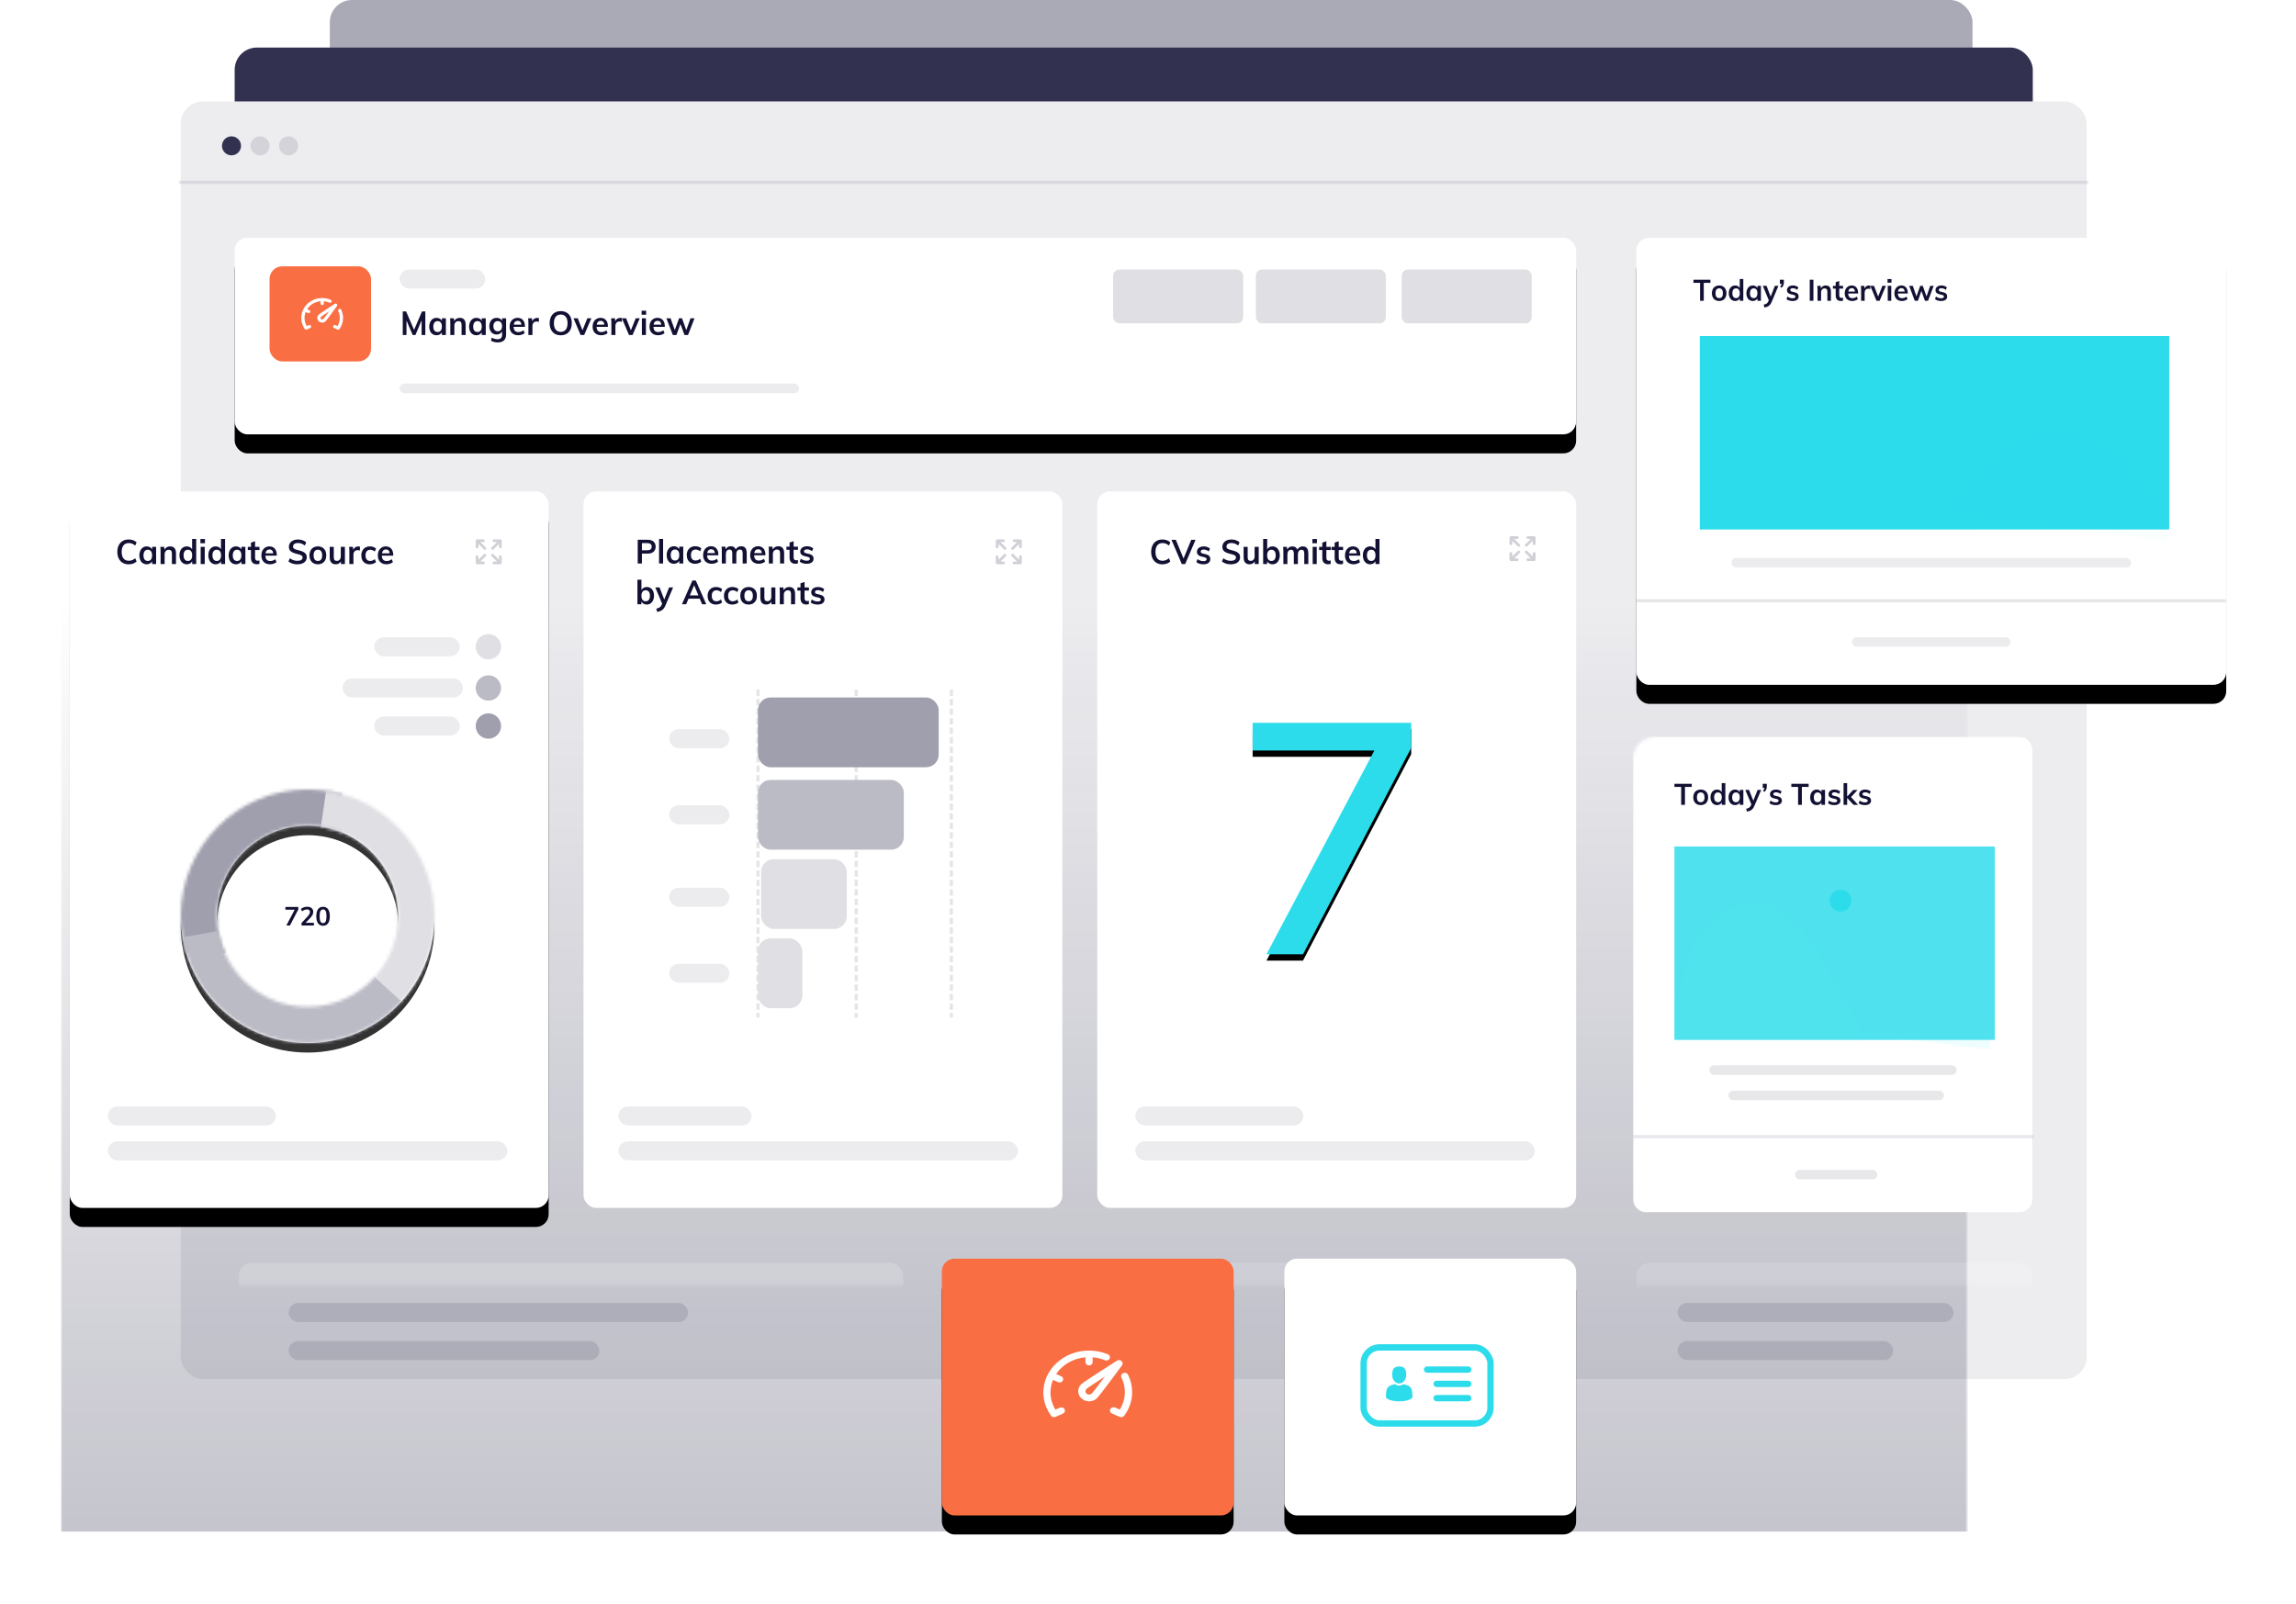 <?xml version="1.0" encoding="UTF-8"?>
<svg width="724px" height="506px" viewBox="0 0 724 506" version="1.1" xmlns="http://www.w3.org/2000/svg" xmlns:xlink="http://www.w3.org/1999/xlink">
    <!-- Generator: sketchtool 53.1 (72631) - https://sketchapp.com -->
    <title>ED29A50C-65B3-4944-A1B4-244F06298A8E</title>
    <desc>Created with sketchtool.</desc>
    <defs>
        <rect id="path-1" x="0" y="0" width="601" height="403" rx="7"></rect>
        <linearGradient x1="50%" y1="5.148%" x2="50%" y2="100%" id="linearGradient-3">
            <stop stop-color="#121134" stop-opacity="0" offset="0%"></stop>
            <stop stop-color="#121134" offset="100%"></stop>
        </linearGradient>
        <rect id="path-4" x="18.316" y="366.364" width="209.491" height="149.98" rx="4"></rect>
        <filter x="-17.2%" y="-20.0%" width="134.4%" height="148.0%" filterUnits="objectBoundingBox" id="filter-5">
            <feOffset dx="0" dy="6" in="SourceAlpha" result="shadowOffsetOuter1"></feOffset>
            <feGaussianBlur stdDeviation="11" in="shadowOffsetOuter1" result="shadowBlurOuter1"></feGaussianBlur>
            <feColorMatrix values="0 0 0 0 0.424   0 0 0 0 0.423   0 0 0 0 0.476  0 0 0 0.153 0" type="matrix" in="shadowBlurOuter1"></feColorMatrix>
        </filter>
        <rect id="path-6" x="241.545" y="366.364" width="198.044" height="149.98" rx="4"></rect>
        <filter x="-18.2%" y="-20.0%" width="136.4%" height="148.0%" filterUnits="objectBoundingBox" id="filter-7">
            <feOffset dx="0" dy="6" in="SourceAlpha" result="shadowOffsetOuter1"></feOffset>
            <feGaussianBlur stdDeviation="11" in="shadowOffsetOuter1" result="shadowBlurOuter1"></feGaussianBlur>
            <feColorMatrix values="0 0 0 0 0.424   0 0 0 0 0.423   0 0 0 0 0.476  0 0 0 0.153 0" type="matrix" in="shadowBlurOuter1"></feColorMatrix>
        </filter>
        <rect id="path-8" x="459.05" y="366.364" width="124.779" height="149.98" rx="4"></rect>
        <filter x="-28.9%" y="-20.0%" width="157.7%" height="148.0%" filterUnits="objectBoundingBox" id="filter-9">
            <feOffset dx="0" dy="6" in="SourceAlpha" result="shadowOffsetOuter1"></feOffset>
            <feGaussianBlur stdDeviation="11" in="shadowOffsetOuter1" result="shadowBlurOuter1"></feGaussianBlur>
            <feColorMatrix values="0 0 0 0 0.424   0 0 0 0 0.423   0 0 0 0 0.476  0 0 0 0.153 0" type="matrix" in="shadowBlurOuter1"></feColorMatrix>
        </filter>
        <rect id="path-10" x="52" y="75" width="423" height="62" rx="4"></rect>
        <filter x="-8.5%" y="-48.4%" width="117.0%" height="216.1%" filterUnits="objectBoundingBox" id="filter-11">
            <feOffset dx="0" dy="6" in="SourceAlpha" result="shadowOffsetOuter1"></feOffset>
            <feGaussianBlur stdDeviation="11" in="shadowOffsetOuter1" result="shadowBlurOuter1"></feGaussianBlur>
            <feColorMatrix values="0 0 0 0 0.424   0 0 0 0 0.423   0 0 0 0 0.476  0 0 0 0.153 0" type="matrix" in="shadowBlurOuter1"></feColorMatrix>
        </filter>
        <rect id="path-12" x="0" y="155" width="151" height="226" rx="4"></rect>
        <filter x="-23.8%" y="-13.3%" width="147.7%" height="131.9%" filterUnits="objectBoundingBox" id="filter-13">
            <feOffset dx="0" dy="6" in="SourceAlpha" result="shadowOffsetOuter1"></feOffset>
            <feGaussianBlur stdDeviation="11" in="shadowOffsetOuter1" result="shadowBlurOuter1"></feGaussianBlur>
            <feColorMatrix values="0 0 0 0 0.424   0 0 0 0 0.423   0 0 0 0 0.476  0 0 0 0.153 0" type="matrix" in="shadowBlurOuter1"></feColorMatrix>
        </filter>
        <rect id="path-14" x="1.98951966e-13" y="0" width="101.018" height="61"></rect>
        <rect id="path-16" x="494" y="75" width="186" height="141" rx="4"></rect>
        <filter x="-19.4%" y="-21.3%" width="138.7%" height="151.1%" filterUnits="objectBoundingBox" id="filter-17">
            <feOffset dx="0" dy="6" in="SourceAlpha" result="shadowOffsetOuter1"></feOffset>
            <feGaussianBlur stdDeviation="11" in="shadowOffsetOuter1" result="shadowBlurOuter1"></feGaussianBlur>
            <feColorMatrix values="0 0 0 0 0.424   0 0 0 0 0.423   0 0 0 0 0.476  0 0 0 0.153 0" type="matrix" in="shadowBlurOuter1"></feColorMatrix>
        </filter>
        <rect id="path-18" x="275" y="397" width="92" height="81" rx="4"></rect>
        <filter x="-39.1%" y="-37.0%" width="178.3%" height="188.9%" filterUnits="objectBoundingBox" id="filter-19">
            <feOffset dx="0" dy="6" in="SourceAlpha" result="shadowOffsetOuter1"></feOffset>
            <feGaussianBlur stdDeviation="11" in="shadowOffsetOuter1" result="shadowBlurOuter1"></feGaussianBlur>
            <feColorMatrix values="0 0 0 0 0.424   0 0 0 0 0.423   0 0 0 0 0.476  0 0 0 0.153 0" type="matrix" in="shadowBlurOuter1"></feColorMatrix>
        </filter>
        <rect id="path-20" x="383" y="397" width="92" height="81" rx="4"></rect>
        <filter x="-39.1%" y="-37.0%" width="178.3%" height="188.9%" filterUnits="objectBoundingBox" id="filter-21">
            <feOffset dx="0" dy="6" in="SourceAlpha" result="shadowOffsetOuter1"></feOffset>
            <feGaussianBlur stdDeviation="11" in="shadowOffsetOuter1" result="shadowBlurOuter1"></feGaussianBlur>
            <feColorMatrix values="0 0 0 0 0.424   0 0 0 0 0.423   0 0 0 0 0.476  0 0 0 0.153 0" type="matrix" in="shadowBlurOuter1"></feColorMatrix>
        </filter>
        <linearGradient x1="54.084%" y1="100%" x2="50%" y2="0%" id="linearGradient-22">
            <stop stop-color="#FFFFFF" offset="0%"></stop>
            <stop stop-color="#FFFFFF" offset="100%"></stop>
        </linearGradient>
        <polygon id="path-23" points="373 228 423 228 423 235.895 388.871 301 377.357 301 411.382 236.715 373 236.715"></polygon>
        <filter x="-29.0%" y="-17.1%" width="158.0%" height="139.7%" filterUnits="objectBoundingBox" id="filter-24">
            <feOffset dx="0" dy="2" in="SourceAlpha" result="shadowOffsetOuter1"></feOffset>
            <feGaussianBlur stdDeviation="4.5" in="shadowOffsetOuter1" result="shadowBlurOuter1"></feGaussianBlur>
            <feColorMatrix values="0 0 0 0 0.173   0 0 0 0 0.863   0 0 0 0 0.922  0 0 0 0.369 0" type="matrix" in="shadowBlurOuter1"></feColorMatrix>
        </filter>
        <path d="M40,80 C17.909,80 0,62.091 0,40 C0,17.909 17.909,0 40,0 C62.091,0 80,17.909 80,40 C80,62.091 62.091,80 40,80 Z M40,68.571 C55.78,68.571 68.571,55.78 68.571,40 C68.571,24.22 55.78,11.429 40,11.429 C24.22,11.429 11.429,24.22 11.429,40 C11.429,55.78 24.22,68.571 40,68.571 Z" id="path-25"></path>
        <filter x="-43.1%" y="-39.4%" width="186.2%" height="186.2%" filterUnits="objectBoundingBox" id="filter-27">
            <feOffset dx="0" dy="3" in="SourceAlpha" result="shadowOffsetOuter1"></feOffset>
            <feGaussianBlur stdDeviation="11" in="shadowOffsetOuter1" result="shadowBlurOuter1"></feGaussianBlur>
            <feColorMatrix values="0 0 0 0 0.562   0 0 0 0 0.593   0 0 0 0 0.714  0 0 0 0.482 0" type="matrix" in="shadowBlurOuter1"></feColorMatrix>
        </filter>
        <rect id="path-28" x="0" y="0" width="148.018" height="61"></rect>
    </defs>
    <g id="Page-1" stroke="none" stroke-width="1" fill="none" fill-rule="evenodd">
        <g id="main" transform="translate(-675, -193)">
            <g id="Group-29" transform="translate(697, 193)">
                <rect id="Rectangle-Copy-6" fill="#302F4E" opacity="0.408" x="82" y="0" width="518" height="430" rx="7"></rect>
                <rect id="Rectangle-Copy-4" fill="#323150" x="52" y="15" width="567" height="411" rx="7"></rect>
                <g id="Group" transform="translate(35, 32)">
                    <mask id="mask-2" fill="white">
                        <use xlink:href="#path-1"></use>
                    </mask>
                    <use id="Rectangle" fill="#EDEDF0" xlink:href="#path-1"></use>
                    <rect id="Rectangle" fill="url(#linearGradient-3)" opacity="0.496" mask="url(#mask-2)" x="-37.777" y="139.676" width="673.12" height="311.409"></rect>
                    <rect id="Rectangle-Copy-7" fill="#FFFFFF" mask="url(#mask-2)" x="457.905" y="200.355" width="125.924" height="149.98" rx="4"></rect>
                    <g id="Rectangle-Copy-16" opacity="0.177" mask="url(#mask-2)">
                        <use fill="black" fill-opacity="1" filter="url(#filter-5)" xlink:href="#path-4"></use>
                        <use fill="#FFFFFF" fill-rule="evenodd" xlink:href="#path-4"></use>
                    </g>
                    <g id="Rectangle-Copy-17" opacity="0.143" mask="url(#mask-2)">
                        <use fill="black" fill-opacity="1" filter="url(#filter-7)" xlink:href="#path-6"></use>
                        <use fill="#FFFFFF" fill-rule="evenodd" xlink:href="#path-6"></use>
                    </g>
                    <g id="Rectangle-Copy-18" opacity="0.143" mask="url(#mask-2)">
                        <use fill="black" fill-opacity="1" filter="url(#filter-9)" xlink:href="#path-8"></use>
                        <use fill="#FFFFFF" fill-rule="evenodd" xlink:href="#path-8"></use>
                    </g>
                </g>
                <g id="Rectangle-Copy-3">
                    <use fill="black" fill-opacity="1" filter="url(#filter-11)" xlink:href="#path-10"></use>
                    <use fill="#FFFFFF" fill-rule="evenodd" xlink:href="#path-10"></use>
                </g>
                <g id="Rectangle">
                    <use fill="black" fill-opacity="1" filter="url(#filter-13)" xlink:href="#path-12"></use>
                    <use fill="#FFFFFF" fill-rule="evenodd" xlink:href="#path-12"></use>
                </g>
                <g id="Group-11-Copy" transform="translate(506, 267)">
                    <g id="Group-9-Copy" opacity="0.833">
                        <mask id="mask-15" fill="white">
                            <use xlink:href="#path-14"></use>
                        </mask>
                        <use id="Rectangle" fill="#2CDCEB" opacity="0.062" xlink:href="#path-14"></use>
                        <path d="M3.373,39.411 C6.571,25.338 14.156,18.106 26.128,17.718 C44.085,17.136 58.005,63.079 63.807,65.121 C67.675,66.483 44.768,67.674 -4.913,68.696 L3.373,39.411 Z" id="Path-24" fill="#2CDCEB" opacity="0.209" mask="url(#mask-15)"></path>
                        <path d="M51.599,43.057 C60.508,25.479 66.302,23.498 76.022,25.167 C85.743,26.835 106.623,67.063 112.205,69.108 C115.926,70.471 91.385,70.773 38.581,70.013 C41.32,63.761 45.659,54.776 51.599,43.057 Z" id="Path-24-Copy" fill="#2CDCEB" opacity="0.308" mask="url(#mask-15)" transform="translate(75.577, 47.555) rotate(7) translate(-75.577, -47.555) "></path>
                    </g>
                    <ellipse id="Oval-Copy-12" fill="#2CDCEB" cx="52.392" cy="17.1" rx="3.438" ry="3.453"></ellipse>
                </g>
                <path d="M508.128,253.871 L508.128,248.214 L506,248.214 L506,247.224 L511.459,247.224 L511.459,248.214 L509.321,248.214 L509.321,253.871 L508.128,253.871 Z M514.294,253.946 C513.823,253.946 513.408,253.846 513.05,253.647 C512.693,253.448 512.417,253.163 512.225,252.793 C512.032,252.423 511.936,251.989 511.936,251.491 C511.936,250.993 512.032,250.559 512.225,250.188 C512.417,249.818 512.693,249.533 513.05,249.334 C513.408,249.135 513.823,249.035 514.294,249.035 C514.758,249.035 515.168,249.135 515.523,249.334 C515.878,249.533 516.151,249.818 516.344,250.188 C516.537,250.559 516.633,250.993 516.633,251.491 C516.633,251.989 516.537,252.423 516.344,252.793 C516.151,253.163 515.878,253.448 515.523,253.647 C515.168,253.846 514.758,253.946 514.294,253.946 Z M514.284,253.031 C514.676,253.031 514.974,252.902 515.179,252.644 C515.384,252.385 515.486,252.001 515.486,251.491 C515.486,250.987 515.382,250.602 515.174,250.338 C514.966,250.073 514.673,249.941 514.294,249.941 C513.908,249.941 513.612,250.073 513.404,250.338 C513.196,250.602 513.092,250.987 513.092,251.491 C513.092,252.001 513.194,252.385 513.399,252.644 C513.604,252.902 513.899,253.031 514.284,253.031 Z M522.055,247 L522.055,253.871 L520.927,253.871 L520.927,253.115 C520.786,253.377 520.584,253.58 520.321,253.727 C520.058,253.873 519.758,253.946 519.422,253.946 C519.024,253.946 518.67,253.843 518.358,253.638 C518.046,253.433 517.803,253.142 517.628,252.765 C517.454,252.388 517.367,251.957 517.367,251.472 C517.367,250.987 517.453,250.56 517.624,250.193 C517.795,249.826 518.037,249.541 518.349,249.339 C518.661,249.136 519.018,249.035 519.422,249.035 C519.752,249.035 520.047,249.105 520.307,249.245 C520.567,249.385 520.768,249.583 520.908,249.838 L520.908,247 L522.055,247 Z M519.725,253.031 C520.104,253.031 520.399,252.897 520.61,252.63 C520.821,252.362 520.927,251.982 520.927,251.491 C520.927,250.999 520.823,250.619 520.615,250.352 C520.407,250.084 520.113,249.95 519.734,249.95 C519.349,249.95 519.05,250.082 518.839,250.347 C518.628,250.612 518.523,250.987 518.523,251.472 C518.523,251.964 518.628,252.346 518.839,252.62 C519.05,252.894 519.346,253.031 519.725,253.031 Z M527.734,249.157 L527.734,253.871 L526.606,253.871 L526.606,253.115 C526.465,253.377 526.263,253.58 526,253.727 C525.737,253.873 525.437,253.946 525.101,253.946 C524.697,253.946 524.339,253.846 524.028,253.647 C523.716,253.448 523.474,253.165 523.303,252.798 C523.131,252.43 523.046,252.004 523.046,251.519 C523.046,251.033 523.133,250.602 523.307,250.226 C523.482,249.849 523.725,249.557 524.037,249.348 C524.349,249.14 524.703,249.035 525.101,249.035 C525.437,249.035 525.737,249.108 526,249.255 C526.263,249.401 526.465,249.605 526.606,249.866 L526.606,249.157 L527.734,249.157 Z M525.413,253.031 C525.792,253.031 526.086,252.897 526.294,252.63 C526.502,252.362 526.606,251.985 526.606,251.5 C526.606,251.002 526.502,250.619 526.294,250.352 C526.086,250.084 525.789,249.95 525.404,249.95 C525.024,249.95 524.729,250.089 524.518,250.366 C524.307,250.643 524.202,251.027 524.202,251.519 C524.202,252.004 524.307,252.378 524.518,252.639 C524.729,252.9 525.028,253.031 525.413,253.031 Z M533.367,249.157 L531.211,254.189 C530.966,254.774 530.654,255.2 530.275,255.468 C529.896,255.735 529.428,255.913 528.872,256 L528.615,255.104 C529.049,255.004 529.375,254.878 529.592,254.726 C529.809,254.573 529.985,254.348 530.119,254.049 L530.266,253.703 L528.339,249.157 L529.541,249.157 L530.872,252.546 L532.229,249.157 L533.367,249.157 Z M535.128,247.224 L535.128,248.083 C535.128,248.413 535.073,248.71 534.963,248.975 C534.853,249.239 534.667,249.505 534.404,249.773 L533.936,249.399 C534.211,249.101 534.376,248.811 534.431,248.531 L533.844,248.531 L533.844,247.224 L535.128,247.224 Z M537.963,253.946 C537.125,253.946 536.459,253.747 535.963,253.349 L536.284,252.527 C536.78,252.9 537.346,253.087 537.982,253.087 C538.257,253.087 538.469,253.04 538.619,252.947 C538.769,252.854 538.844,252.723 538.844,252.555 C538.844,252.412 538.792,252.298 538.688,252.214 C538.584,252.13 538.407,252.057 538.156,251.995 L537.385,251.817 C536.541,251.631 536.119,251.192 536.119,250.501 C536.119,250.215 536.199,249.961 536.358,249.74 C536.517,249.519 536.74,249.346 537.028,249.222 C537.315,249.098 537.648,249.035 538.028,249.035 C538.358,249.035 538.676,249.087 538.982,249.189 C539.287,249.292 539.557,249.44 539.789,249.633 L539.45,250.426 C538.985,250.078 538.508,249.904 538.018,249.904 C537.755,249.904 537.55,249.953 537.404,250.053 C537.257,250.152 537.183,250.289 537.183,250.464 C537.183,250.601 537.228,250.71 537.317,250.79 C537.405,250.871 537.557,250.94 537.771,250.996 L538.56,251.173 C539.018,251.279 539.353,251.442 539.564,251.663 C539.775,251.884 539.881,252.172 539.881,252.527 C539.881,252.963 539.709,253.308 539.367,253.563 C539.024,253.818 538.557,253.946 537.963,253.946 Z M544.991,253.871 L544.991,248.214 L542.862,248.214 L542.862,247.224 L548.321,247.224 L548.321,248.214 L546.183,248.214 L546.183,253.871 L544.991,253.871 Z M553.486,249.157 L553.486,253.871 L552.358,253.871 L552.358,253.115 C552.217,253.377 552.015,253.58 551.752,253.727 C551.489,253.873 551.19,253.946 550.853,253.946 C550.45,253.946 550.092,253.846 549.78,253.647 C549.468,253.448 549.226,253.165 549.055,252.798 C548.884,252.43 548.798,252.004 548.798,251.519 C548.798,251.033 548.885,250.602 549.06,250.226 C549.234,249.849 549.477,249.557 549.789,249.348 C550.101,249.14 550.456,249.035 550.853,249.035 C551.19,249.035 551.489,249.108 551.752,249.255 C552.015,249.401 552.217,249.605 552.358,249.866 L552.358,249.157 L553.486,249.157 Z M551.165,253.031 C551.544,253.031 551.838,252.897 552.046,252.63 C552.254,252.362 552.358,251.985 552.358,251.5 C552.358,251.002 552.254,250.619 552.046,250.352 C551.838,250.084 551.541,249.95 551.156,249.95 C550.777,249.95 550.482,250.089 550.271,250.366 C550.06,250.643 549.954,251.027 549.954,251.519 C549.954,252.004 550.06,252.378 550.271,252.639 C550.482,252.9 550.78,253.031 551.165,253.031 Z M556.431,253.946 C555.593,253.946 554.927,253.747 554.431,253.349 L554.752,252.527 C555.248,252.9 555.813,253.087 556.45,253.087 C556.725,253.087 556.937,253.04 557.087,252.947 C557.237,252.854 557.312,252.723 557.312,252.555 C557.312,252.412 557.26,252.298 557.156,252.214 C557.052,252.13 556.875,252.057 556.624,251.995 L555.853,251.817 C555.009,251.631 554.587,251.192 554.587,250.501 C554.587,250.215 554.667,249.961 554.826,249.74 C554.985,249.519 555.208,249.346 555.495,249.222 C555.783,249.098 556.116,249.035 556.495,249.035 C556.826,249.035 557.144,249.087 557.45,249.189 C557.755,249.292 558.024,249.44 558.257,249.633 L557.917,250.426 C557.453,250.078 556.976,249.904 556.486,249.904 C556.223,249.904 556.018,249.953 555.872,250.053 C555.725,250.152 555.651,250.289 555.651,250.464 C555.651,250.601 555.696,250.71 555.784,250.79 C555.873,250.871 556.024,250.94 556.239,250.996 L557.028,251.173 C557.486,251.279 557.821,251.442 558.032,251.663 C558.243,251.884 558.349,252.172 558.349,252.527 C558.349,252.963 558.177,253.308 557.835,253.563 C557.492,253.818 557.024,253.946 556.431,253.946 Z M563.927,253.871 L562.495,253.871 L560.468,251.696 L560.468,253.871 L559.33,253.871 L559.33,247 L560.468,247 L560.468,251.239 L562.376,249.166 L563.761,249.166 L561.679,251.416 L563.927,253.871 Z M566.083,253.946 C565.245,253.946 564.578,253.747 564.083,253.349 L564.404,252.527 C564.899,252.9 565.465,253.087 566.101,253.087 C566.376,253.087 566.589,253.04 566.739,252.947 C566.888,252.854 566.963,252.723 566.963,252.555 C566.963,252.412 566.911,252.298 566.807,252.214 C566.703,252.13 566.526,252.057 566.275,251.995 L565.505,251.817 C564.661,251.631 564.239,251.192 564.239,250.501 C564.239,250.215 564.318,249.961 564.477,249.74 C564.636,249.519 564.859,249.346 565.147,249.222 C565.434,249.098 565.768,249.035 566.147,249.035 C566.477,249.035 566.795,249.087 567.101,249.189 C567.407,249.292 567.676,249.44 567.908,249.633 L567.569,250.426 C567.104,250.078 566.627,249.904 566.138,249.904 C565.875,249.904 565.67,249.953 565.523,250.053 C565.376,250.152 565.303,250.289 565.303,250.464 C565.303,250.601 565.347,250.71 565.436,250.79 C565.524,250.871 565.676,250.94 565.89,250.996 L566.679,251.173 C567.138,251.279 567.472,251.442 567.683,251.663 C567.894,251.884 568,252.172 568,252.527 C568,252.963 567.829,253.308 567.486,253.563 C567.144,253.818 566.676,253.946 566.083,253.946 Z" id="Today’s-Tasks" fill="#121134"></path>
                <rect id="Rectangle-Copy" fill="#FFFFFF" x="162" y="155" width="151" height="226" rx="4"></rect>
                <g id="Rectangle-Copy-5">
                    <use fill="black" fill-opacity="1" filter="url(#filter-17)" xlink:href="#path-16"></use>
                    <use fill="#FFFFFF" fill-rule="evenodd" xlink:href="#path-16"></use>
                </g>
                <g id="Rectangle-Copy-49">
                    <use fill="black" fill-opacity="1" filter="url(#filter-19)" xlink:href="#path-18"></use>
                    <use fill="#FA6E43" fill-rule="evenodd" xlink:href="#path-18"></use>
                </g>
                <g id="dashboard" transform="translate(307, 426)" fill="#FFFFFF">
                    <path d="M24.665,3.311 C24.277,2.95 23.667,2.897 23.213,3.184 C21.503,4.267 12.925,9.71 12.003,10.566 C10.666,11.807 10.666,13.827 12.003,15.069 C12.671,15.69 13.549,16 14.427,16 C15.305,16 16.184,15.69 16.852,15.069 C17.774,14.213 23.636,6.247 24.802,4.659 C25.111,4.238 25.054,3.672 24.665,3.311 Z M15.236,13.568 C14.79,13.982 14.065,13.982 13.619,13.568 C13.174,13.154 13.173,12.481 13.619,12.067 C13.977,11.738 16.413,10.126 19.409,8.191 C17.326,10.974 15.589,13.235 15.236,13.568 Z" id="Shape" fill-rule="nonzero"></path>
                    <path d="M5.193,18.009 L3.803,18.63 C2.785,16.966 2.252,15.11 2.252,13.209 C2.252,11.816 2.532,10.482 3.044,9.252 L4.636,9.952 C4.793,10.021 4.959,10.054 5.123,10.054 C5.542,10.054 5.945,9.838 6.139,9.468 C6.407,8.954 6.171,8.338 5.61,8.091 L4.038,7.4 C5.992,4.479 9.374,2.442 13.287,2.111 L13.287,3.663 C13.287,4.233 13.791,4.695 14.413,4.695 C15.035,4.695 15.539,4.233 15.539,3.663 L15.539,2.11 C16.88,2.222 18.178,2.535 19.41,3.045 C19.977,3.28 20.644,3.049 20.9,2.529 C21.156,2.01 20.904,1.399 20.337,1.164 C18.47,0.392 16.477,0 14.413,0 C10.563,0 6.944,1.374 4.221,3.869 C1.499,6.364 0,9.681 0,13.209 C0,15.816 0.844,18.352 2.442,20.542 C2.657,20.836 3.013,21 3.379,21 C3.545,21 3.713,20.966 3.872,20.895 L6.18,19.864 C6.739,19.614 6.971,18.996 6.698,18.484 C6.426,17.971 5.751,17.759 5.193,18.009 Z" id="Path"></path>
                    <path d="M26.705,7.615 C26.445,7.089 25.765,6.855 25.187,7.093 C24.61,7.33 24.353,7.949 24.614,8.475 C25.338,9.935 25.705,11.496 25.705,13.112 C25.705,15.039 25.16,16.922 24.12,18.608 L22.641,17.967 C22.069,17.719 21.384,17.94 21.112,18.461 C20.839,18.982 21.082,19.606 21.654,19.854 L24.064,20.898 C24.223,20.967 24.391,21 24.557,21 C24.93,21 25.292,20.834 25.511,20.536 C27.139,18.319 28,15.752 28,13.112 C28,11.197 27.564,9.348 26.705,7.615 Z" id="Path"></path>
                </g>
                <g id="Rectangle-Copy-50">
                    <use fill="black" fill-opacity="1" filter="url(#filter-21)" xlink:href="#path-20"></use>
                    <use fill="#FFFFFF" fill-rule="evenodd" xlink:href="#path-20"></use>
                </g>
                <rect id="Rectangle-Copy-2" fill="url(#linearGradient-22)" x="324" y="155" width="151" height="226" rx="4"></rect>
                <path d="M35,57.5 L636,57.5" id="Line" stroke="#121134" opacity="0.097" stroke-linecap="square"></path>
                <circle id="Oval" fill="#323150" cx="51" cy="46" r="3"></circle>
                <circle id="Oval-Copy" fill="#323150" opacity="0.143" cx="60" cy="46" r="3"></circle>
                <circle id="Oval-Copy-2" fill="#323150" opacity="0.143" cx="69" cy="46" r="3"></circle>
                <g id="7">
                    <use fill="black" fill-opacity="1" filter="url(#filter-24)" xlink:href="#path-23"></use>
                    <use fill="#2CDCEB" fill-rule="evenodd" xlink:href="#path-23"></use>
                </g>
                <g id="Group-3" transform="translate(35, 249)">
                    <mask id="mask-26" fill="white">
                        <use xlink:href="#path-25"></use>
                    </mask>
                    <g id="Oval-Copy-6" opacity="0.8" fill-rule="nonzero">
                        <use fill="black" fill-opacity="1" filter="url(#filter-27)" xlink:href="#path-25"></use>
                        <use fill="#FFFFFF" xlink:href="#path-25"></use>
                    </g>
                    <polygon id="Path-2" fill="#9F9FAD" mask="url(#mask-26)" points="50.867 -11.378 50.867 51.617 -26.454 51.617 2.124 -11.378"></polygon>
                    <polygon id="Path-6" fill="#DFDFE4" mask="url(#mask-26)" points="47.529 -11.087 40.01 40.132 105.61 100.594 125.218 -1.121 125.218 -13.083"></polygon>
                    <polygon id="Path-7" fill="#BBBBC6" mask="url(#mask-26)" points="-28.314 51.822 39.659 39.634 96.354 91.273 28.242 89.036"></polygon>
                </g>
                <path d="M68,286.074 L72.063,286.074 L72.063,286.863 L69.417,291.926 L68.287,291.926 L70.925,286.937 L68,286.937 L68,286.074 Z M76.987,291.063 L76.987,291.926 L73.071,291.926 L73.071,291.145 L75.053,289 C75.288,288.742 75.46,288.507 75.569,288.293 C75.679,288.079 75.733,287.868 75.733,287.66 C75.733,287.392 75.655,287.189 75.5,287.052 C75.344,286.915 75.122,286.847 74.832,286.847 C74.319,286.847 73.792,287.049 73.251,287.455 L72.899,286.682 C73.128,286.474 73.423,286.308 73.783,286.185 C74.144,286.062 74.507,286 74.873,286 C75.457,286 75.92,286.144 76.262,286.432 C76.603,286.719 76.774,287.107 76.774,287.595 C76.774,287.929 76.701,288.244 76.556,288.54 C76.412,288.836 76.17,289.167 75.831,289.534 L74.398,291.063 L76.987,291.063 Z M79.87,292 C79.177,292 78.648,291.744 78.285,291.232 C77.922,290.719 77.74,289.973 77.74,288.992 C77.74,288.027 77.922,287.29 78.285,286.781 C78.648,286.271 79.177,286.016 79.87,286.016 C80.564,286.016 81.092,286.27 81.455,286.777 C81.818,287.284 82,288.022 82,288.992 C82,289.967 81.818,290.712 81.455,291.227 C81.092,291.742 80.564,292 79.87,292 Z M79.87,291.17 C80.247,291.17 80.521,290.996 80.693,290.648 C80.865,290.3 80.951,289.748 80.951,288.992 C80.951,288.247 80.865,287.703 80.693,287.36 C80.521,287.018 80.247,286.847 79.87,286.847 C79.493,286.847 79.219,287.018 79.047,287.36 C78.875,287.703 78.789,288.247 78.789,288.992 C78.789,289.748 78.875,290.3 79.047,290.648 C79.219,290.996 79.493,291.17 79.87,291.17 Z" id="720" fill="#121134"></path>
                <path d="M18.58,178 C17.856,178 17.223,177.839 16.681,177.517 C16.14,177.195 15.724,176.738 15.435,176.148 C15.145,175.557 15,174.864 15,174.07 C15,173.282 15.145,172.593 15.435,172.003 C15.724,171.412 16.14,170.957 16.681,170.639 C17.223,170.32 17.856,170.161 18.58,170.161 C19.076,170.161 19.544,170.242 19.982,170.403 C20.42,170.564 20.783,170.787 21.073,171.074 L20.639,172.083 C20.308,171.804 19.978,171.602 19.651,171.477 C19.323,171.351 18.973,171.289 18.6,171.289 C17.89,171.289 17.34,171.528 16.95,172.008 C16.561,172.488 16.366,173.175 16.366,174.07 C16.366,174.972 16.559,175.664 16.945,176.148 C17.331,176.631 17.883,176.872 18.6,176.872 C18.973,176.872 19.323,176.81 19.651,176.685 C19.978,176.559 20.308,176.357 20.639,176.078 L21.073,177.087 C20.783,177.374 20.42,177.597 19.982,177.758 C19.544,177.919 19.076,178 18.58,178 Z M27.229,172.481 L27.229,177.903 L25.956,177.903 L25.956,177.034 C25.798,177.334 25.57,177.569 25.274,177.737 C24.977,177.905 24.639,177.989 24.26,177.989 C23.804,177.989 23.401,177.875 23.049,177.646 C22.697,177.417 22.425,177.091 22.232,176.668 C22.039,176.246 21.942,175.756 21.942,175.197 C21.942,174.639 22.04,174.143 22.237,173.71 C22.434,173.277 22.708,172.94 23.06,172.701 C23.411,172.461 23.811,172.341 24.26,172.341 C24.639,172.341 24.977,172.425 25.274,172.593 C25.57,172.762 25.798,172.996 25.956,173.297 L25.956,172.481 L27.229,172.481 Z M24.611,176.937 C25.039,176.937 25.37,176.783 25.605,176.475 C25.839,176.167 25.956,175.734 25.956,175.176 C25.956,174.603 25.839,174.163 25.605,173.855 C25.37,173.547 25.036,173.393 24.601,173.393 C24.174,173.393 23.841,173.553 23.603,173.871 C23.365,174.19 23.246,174.632 23.246,175.197 C23.246,175.756 23.365,176.185 23.603,176.486 C23.841,176.787 24.177,176.937 24.611,176.937 Z M31.626,172.341 C32.875,172.341 33.499,173.085 33.499,174.574 L33.499,177.903 L32.205,177.903 L32.205,174.639 C32.205,174.209 32.126,173.896 31.968,173.699 C31.809,173.502 31.564,173.404 31.233,173.404 C30.84,173.404 30.523,173.535 30.281,173.796 C30.04,174.057 29.919,174.403 29.919,174.832 L29.919,177.903 L28.636,177.903 L28.636,174.016 C28.636,173.443 28.609,172.932 28.553,172.481 L29.764,172.481 L29.857,173.372 C30.036,173.043 30.279,172.788 30.586,172.609 C30.893,172.43 31.24,172.341 31.626,172.341 Z M39.872,170 L39.872,177.903 L38.599,177.903 L38.599,177.034 C38.441,177.334 38.213,177.569 37.917,177.737 C37.62,177.905 37.282,177.989 36.903,177.989 C36.454,177.989 36.054,177.871 35.702,177.635 C35.351,177.399 35.077,177.064 34.88,176.631 C34.683,176.198 34.585,175.702 34.585,175.144 C34.585,174.585 34.682,174.095 34.875,173.672 C35.068,173.25 35.34,172.923 35.692,172.69 C36.044,172.457 36.447,172.341 36.903,172.341 C37.275,172.341 37.608,172.421 37.901,172.583 C38.194,172.744 38.42,172.971 38.579,173.264 L38.579,170 L39.872,170 Z M37.244,176.937 C37.672,176.937 38.004,176.783 38.242,176.475 C38.48,176.167 38.599,175.731 38.599,175.165 C38.599,174.6 38.482,174.163 38.248,173.855 C38.013,173.547 37.682,173.393 37.254,173.393 C36.82,173.393 36.484,173.545 36.246,173.85 C36.008,174.154 35.889,174.585 35.889,175.144 C35.889,175.709 36.008,176.149 36.246,176.464 C36.484,176.779 36.816,176.937 37.244,176.937 Z M41.279,177.903 L41.279,172.481 L42.562,172.481 L42.562,177.903 L41.279,177.903 Z M41.196,170.021 L42.634,170.021 L42.634,171.342 L41.196,171.342 L41.196,170.021 Z M48.976,170 L48.976,177.903 L47.704,177.903 L47.704,177.034 C47.545,177.334 47.318,177.569 47.021,177.737 C46.724,177.905 46.386,177.989 46.007,177.989 C45.559,177.989 45.159,177.871 44.807,177.635 C44.455,177.399 44.181,177.064 43.984,176.631 C43.788,176.198 43.69,175.702 43.69,175.144 C43.69,174.585 43.786,174.095 43.979,173.672 C44.172,173.25 44.445,172.923 44.797,172.69 C45.148,172.457 45.552,172.341 46.007,172.341 C46.38,172.341 46.712,172.421 47.006,172.583 C47.299,172.744 47.525,172.971 47.683,173.264 L47.683,170 L48.976,170 Z M46.349,176.937 C46.776,176.937 47.109,176.783 47.347,176.475 C47.585,176.167 47.704,175.731 47.704,175.165 C47.704,174.6 47.587,174.163 47.352,173.855 C47.118,173.547 46.787,173.393 46.359,173.393 C45.924,173.393 45.588,173.545 45.35,173.85 C45.112,174.154 44.993,174.585 44.993,175.144 C44.993,175.709 45.112,176.149 45.35,176.464 C45.588,176.779 45.921,176.937 46.349,176.937 Z M55.381,172.481 L55.381,177.903 L54.108,177.903 L54.108,177.034 C53.949,177.334 53.722,177.569 53.425,177.737 C53.129,177.905 52.791,177.989 52.411,177.989 C51.956,177.989 51.553,177.875 51.201,177.646 C50.849,177.417 50.577,177.091 50.384,176.668 C50.19,176.246 50.094,175.756 50.094,175.197 C50.094,174.639 50.192,174.143 50.389,173.71 C50.585,173.277 50.859,172.94 51.211,172.701 C51.563,172.461 51.963,172.341 52.411,172.341 C52.791,172.341 53.129,172.425 53.425,172.593 C53.722,172.762 53.949,172.996 54.108,173.297 L54.108,172.481 L55.381,172.481 Z M52.763,176.937 C53.191,176.937 53.522,176.783 53.756,176.475 C53.991,176.167 54.108,175.734 54.108,175.176 C54.108,174.603 53.991,174.163 53.756,173.855 C53.522,173.547 53.187,173.393 52.753,173.393 C52.325,173.393 51.992,173.553 51.754,173.871 C51.516,174.19 51.397,174.632 51.397,175.197 C51.397,175.756 51.516,176.185 51.754,176.486 C51.992,176.787 52.329,176.937 52.763,176.937 Z M58.433,173.49 L58.433,175.917 C58.433,176.554 58.719,176.872 59.291,176.872 C59.45,176.872 59.623,176.844 59.809,176.787 L59.809,177.85 C59.581,177.936 59.305,177.979 58.981,177.979 C58.388,177.979 57.933,177.807 57.615,177.463 C57.298,177.119 57.139,176.626 57.139,175.981 L57.139,173.49 L56.136,173.49 L56.136,172.481 L57.139,172.481 L57.139,171.16 L58.433,170.709 L58.433,172.481 L59.819,172.481 L59.819,173.49 L58.433,173.49 Z M65.282,175.262 L61.681,175.262 C61.709,175.842 61.849,176.269 62.1,176.545 C62.352,176.821 62.726,176.958 63.223,176.958 C63.795,176.958 64.327,176.765 64.816,176.379 L65.189,177.302 C64.94,177.51 64.635,177.676 64.273,177.801 C63.911,177.927 63.544,177.989 63.171,177.989 C62.316,177.989 61.643,177.739 61.154,177.238 C60.664,176.736 60.419,176.049 60.419,175.176 C60.419,174.625 60.526,174.134 60.74,173.705 C60.954,173.275 61.254,172.94 61.64,172.701 C62.026,172.461 62.464,172.341 62.954,172.341 C63.671,172.341 64.239,172.583 64.656,173.066 C65.073,173.549 65.282,174.213 65.282,175.058 L65.282,175.262 Z M62.985,173.307 C62.64,173.307 62.359,173.413 62.142,173.624 C61.925,173.835 61.785,174.141 61.723,174.542 L64.154,174.542 C64.113,174.134 63.994,173.826 63.797,173.619 C63.601,173.411 63.33,173.307 62.985,173.307 Z M71.8,178 C71.234,178 70.705,177.921 70.212,177.764 C69.719,177.606 69.3,177.381 68.955,177.087 L69.41,176.078 C69.769,176.357 70.143,176.563 70.532,176.695 C70.922,176.828 71.348,176.894 71.81,176.894 C72.321,176.894 72.715,176.801 72.995,176.615 C73.274,176.429 73.414,176.167 73.414,175.831 C73.414,175.545 73.285,175.324 73.026,175.17 C72.767,175.017 72.341,174.872 71.748,174.736 C70.824,174.528 70.151,174.26 69.731,173.93 C69.31,173.601 69.1,173.121 69.1,172.491 C69.1,172.04 69.217,171.639 69.451,171.289 C69.686,170.938 70.019,170.662 70.45,170.462 C70.881,170.261 71.379,170.161 71.945,170.161 C72.462,170.161 72.953,170.242 73.419,170.403 C73.885,170.564 74.266,170.787 74.562,171.074 L74.117,172.083 C73.462,171.539 72.738,171.267 71.945,171.267 C71.469,171.267 71.093,171.369 70.817,171.573 C70.541,171.777 70.403,172.055 70.403,172.405 C70.403,172.706 70.526,172.935 70.77,173.093 C71.015,173.25 71.434,173.397 72.027,173.533 C72.641,173.683 73.141,173.846 73.528,174.021 C73.914,174.197 74.21,174.422 74.417,174.698 C74.624,174.974 74.728,175.319 74.728,175.734 C74.728,176.192 74.611,176.591 74.376,176.932 C74.142,177.272 73.804,177.535 73.362,177.721 C72.921,177.907 72.4,178 71.8,178 Z M78.245,177.989 C77.714,177.989 77.247,177.875 76.844,177.646 C76.44,177.417 76.13,177.089 75.912,176.663 C75.695,176.237 75.587,175.738 75.587,175.165 C75.587,174.592 75.695,174.093 75.912,173.667 C76.13,173.241 76.44,172.914 76.844,172.685 C77.247,172.455 77.714,172.341 78.245,172.341 C78.77,172.341 79.232,172.455 79.632,172.685 C80.032,172.914 80.341,173.241 80.558,173.667 C80.775,174.093 80.884,174.592 80.884,175.165 C80.884,175.738 80.775,176.237 80.558,176.663 C80.341,177.089 80.032,177.417 79.632,177.646 C79.232,177.875 78.77,177.989 78.245,177.989 Z M78.235,176.937 C78.677,176.937 79.013,176.788 79.244,176.491 C79.475,176.194 79.59,175.752 79.59,175.165 C79.59,174.585 79.473,174.143 79.239,173.839 C79.004,173.535 78.673,173.383 78.245,173.383 C77.811,173.383 77.476,173.535 77.242,173.839 C77.007,174.143 76.89,174.585 76.89,175.165 C76.89,175.752 77.006,176.194 77.237,176.491 C77.468,176.788 77.801,176.937 78.235,176.937 Z M86.76,172.481 L86.76,177.903 L85.498,177.903 L85.498,177.066 C85.333,177.366 85.112,177.596 84.836,177.753 C84.56,177.911 84.243,177.989 83.884,177.989 C82.608,177.989 81.97,177.245 81.97,175.756 L81.97,172.481 L83.253,172.481 L83.253,175.766 C83.253,176.16 83.331,176.45 83.486,176.636 C83.641,176.822 83.881,176.915 84.205,176.915 C84.584,176.915 84.888,176.787 85.115,176.529 C85.343,176.271 85.457,175.928 85.457,175.498 L85.457,172.481 L86.76,172.481 Z M90.981,172.352 C91.181,172.352 91.354,172.38 91.499,172.438 L91.488,173.662 C91.268,173.569 91.04,173.522 90.806,173.522 C90.364,173.522 90.028,173.655 89.797,173.919 C89.566,174.184 89.45,174.535 89.45,174.972 L89.45,177.903 L88.167,177.903 L88.167,174.016 C88.167,173.443 88.14,172.932 88.085,172.481 L89.295,172.481 L89.399,173.436 C89.53,173.085 89.736,172.817 90.019,172.631 C90.302,172.445 90.623,172.352 90.981,172.352 Z M94.592,177.989 C94.047,177.989 93.575,177.875 93.175,177.646 C92.775,177.417 92.468,177.093 92.254,176.674 C92.04,176.255 91.933,175.763 91.933,175.197 C91.933,174.632 92.045,174.134 92.27,173.705 C92.494,173.275 92.811,172.94 93.221,172.701 C93.632,172.461 94.106,172.341 94.644,172.341 C95.016,172.341 95.377,172.402 95.725,172.523 C96.073,172.645 96.351,172.813 96.558,173.028 L96.196,173.973 C95.975,173.787 95.741,173.646 95.492,173.549 C95.244,173.452 94.999,173.404 94.758,173.404 C94.289,173.404 93.923,173.556 93.661,173.86 C93.399,174.165 93.268,174.603 93.268,175.176 C93.268,175.749 93.397,176.185 93.656,176.486 C93.915,176.787 94.282,176.937 94.758,176.937 C94.999,176.937 95.244,176.887 95.492,176.787 C95.741,176.686 95.975,176.543 96.196,176.357 L96.558,177.302 C96.337,177.517 96.051,177.685 95.699,177.807 C95.347,177.928 94.978,177.989 94.592,177.989 Z M102,175.262 L98.4,175.262 C98.427,175.842 98.567,176.269 98.819,176.545 C99.07,176.821 99.445,176.958 99.941,176.958 C100.514,176.958 101.045,176.765 101.534,176.379 L101.907,177.302 C101.659,177.51 101.353,177.676 100.991,177.801 C100.629,177.927 100.262,177.989 99.889,177.989 C99.034,177.989 98.362,177.739 97.872,177.238 C97.382,176.736 97.137,176.049 97.137,175.176 C97.137,174.625 97.244,174.134 97.458,173.705 C97.672,173.275 97.972,172.94 98.358,172.701 C98.744,172.461 99.182,172.341 99.672,172.341 C100.389,172.341 100.957,172.583 101.374,173.066 C101.791,173.549 102,174.213 102,175.058 L102,175.262 Z M99.703,173.307 C99.358,173.307 99.077,173.413 98.86,173.624 C98.643,173.835 98.503,174.141 98.441,174.542 L100.872,174.542 C100.831,174.134 100.712,173.826 100.515,173.619 C100.319,173.411 100.048,173.307 99.703,173.307 Z" id="Candidate-Source" fill="#121134"></path>
                <path d="M111.07,98.23 L112.12,98.23 L112.12,105.662 L110.947,105.662 L110.947,101.048 L109.002,105.662 L108.128,105.662 L106.173,101.1 L106.173,105.662 L105,105.662 L105,98.23 L106.049,98.23 L108.57,104.044 L111.07,98.23 Z M118.601,100.39 L118.601,105.662 L117.336,105.662 L117.336,104.816 C117.178,105.109 116.952,105.336 116.657,105.5 C116.362,105.664 116.026,105.745 115.649,105.745 C115.196,105.745 114.795,105.634 114.445,105.411 C114.095,105.189 113.824,104.872 113.632,104.461 C113.44,104.051 113.344,103.574 113.344,103.031 C113.344,102.489 113.442,102.007 113.637,101.586 C113.833,101.165 114.105,100.838 114.455,100.604 C114.805,100.371 115.203,100.255 115.649,100.255 C116.026,100.255 116.362,100.336 116.657,100.5 C116.952,100.664 117.178,100.891 117.336,101.184 L117.336,100.39 L118.601,100.39 Z M115.998,104.722 C116.424,104.722 116.753,104.573 116.986,104.273 C117.219,103.974 117.336,103.553 117.336,103.01 C117.336,102.454 117.219,102.026 116.986,101.727 C116.753,101.427 116.42,101.278 115.988,101.278 C115.563,101.278 115.232,101.432 114.995,101.742 C114.759,102.052 114.64,102.482 114.64,103.031 C114.64,103.574 114.759,103.992 114.995,104.284 C115.232,104.576 115.566,104.722 115.998,104.722 Z M122.974,100.255 C124.216,100.255 124.836,100.978 124.836,102.426 L124.836,105.662 L123.55,105.662 L123.55,102.489 C123.55,102.071 123.471,101.767 123.314,101.575 C123.156,101.384 122.912,101.288 122.583,101.288 C122.192,101.288 121.877,101.415 121.637,101.669 C121.396,101.923 121.276,102.259 121.276,102.676 L121.276,105.662 L120.001,105.662 L120.001,101.883 C120.001,101.326 119.973,100.829 119.918,100.39 L121.122,100.39 L121.215,101.257 C121.393,100.937 121.635,100.69 121.94,100.516 C122.245,100.342 122.59,100.255 122.974,100.255 Z M131.174,100.39 L131.174,105.662 L129.909,105.662 L129.909,104.816 C129.751,105.109 129.524,105.336 129.229,105.5 C128.935,105.664 128.598,105.745 128.221,105.745 C127.769,105.745 127.367,105.634 127.017,105.411 C126.668,105.189 126.397,104.872 126.205,104.461 C126.013,104.051 125.917,103.574 125.917,103.031 C125.917,102.489 126.014,102.007 126.21,101.586 C126.405,101.165 126.678,100.838 127.028,100.604 C127.378,100.371 127.775,100.255 128.221,100.255 C128.598,100.255 128.935,100.336 129.229,100.5 C129.524,100.664 129.751,100.891 129.909,101.184 L129.909,100.39 L131.174,100.39 Z M128.571,104.722 C128.996,104.722 129.326,104.573 129.559,104.273 C129.792,103.974 129.909,103.553 129.909,103.01 C129.909,102.454 129.792,102.026 129.559,101.727 C129.326,101.427 128.993,101.278 128.561,101.278 C128.135,101.278 127.805,101.432 127.568,101.742 C127.331,102.052 127.213,102.482 127.213,103.031 C127.213,103.574 127.331,103.992 127.568,104.284 C127.805,104.576 128.139,104.722 128.571,104.722 Z M137.594,100.39 L137.594,105.495 C137.594,106.316 137.371,106.939 136.925,107.363 C136.479,107.788 135.824,108 134.96,108 C134.158,108 133.451,107.83 132.841,107.489 L133.047,106.497 C133.678,106.831 134.305,106.998 134.929,106.998 C135.855,106.998 136.318,106.532 136.318,105.599 L136.318,104.555 C136.161,104.841 135.931,105.072 135.629,105.249 C135.327,105.427 134.988,105.516 134.61,105.516 C134.158,105.516 133.755,105.406 133.401,105.187 C133.048,104.968 132.774,104.658 132.578,104.258 C132.383,103.858 132.285,103.4 132.285,102.885 C132.285,102.37 132.383,101.913 132.578,101.513 C132.774,101.112 133.048,100.803 133.401,100.584 C133.755,100.364 134.158,100.255 134.61,100.255 C134.994,100.255 135.336,100.336 135.634,100.5 C135.932,100.664 136.161,100.891 136.318,101.184 L136.318,100.39 L137.594,100.39 Z M134.95,104.493 C135.375,104.493 135.71,104.35 135.953,104.065 C136.197,103.779 136.318,103.386 136.318,102.885 C136.318,102.384 136.198,101.991 135.958,101.706 C135.718,101.42 135.382,101.278 134.95,101.278 C134.525,101.278 134.19,101.42 133.947,101.706 C133.703,101.991 133.582,102.384 133.582,102.885 C133.582,103.386 133.703,103.779 133.947,104.065 C134.19,104.35 134.525,104.493 134.95,104.493 Z M143.531,103.094 L139.95,103.094 C139.978,103.658 140.116,104.073 140.367,104.341 C140.617,104.609 140.989,104.743 141.483,104.743 C142.052,104.743 142.581,104.555 143.068,104.18 L143.438,105.077 C143.191,105.279 142.887,105.441 142.527,105.563 C142.167,105.684 141.802,105.745 141.432,105.745 C140.581,105.745 139.912,105.502 139.425,105.015 C138.938,104.527 138.695,103.859 138.695,103.01 C138.695,102.475 138.801,101.998 139.014,101.58 C139.226,101.163 139.525,100.838 139.909,100.604 C140.293,100.371 140.729,100.255 141.216,100.255 C141.929,100.255 142.493,100.49 142.908,100.959 C143.323,101.429 143.531,102.074 143.531,102.896 L143.531,103.094 Z M141.246,101.194 C140.904,101.194 140.624,101.297 140.408,101.502 C140.192,101.707 140.053,102.005 139.991,102.395 L142.409,102.395 C142.368,101.998 142.25,101.699 142.054,101.497 C141.859,101.295 141.589,101.194 141.246,101.194 Z M147.42,100.265 C147.619,100.265 147.79,100.293 147.934,100.349 L147.924,101.539 C147.704,101.448 147.478,101.403 147.245,101.403 C146.806,101.403 146.471,101.532 146.242,101.789 C146.012,102.047 145.897,102.388 145.897,102.812 L145.897,105.662 L144.621,105.662 L144.621,101.883 C144.621,101.326 144.594,100.829 144.539,100.39 L145.743,100.39 L145.845,101.319 C145.976,100.978 146.182,100.717 146.463,100.537 C146.744,100.356 147.063,100.265 147.42,100.265 Z M154.817,105.756 C154.111,105.756 153.495,105.601 152.97,105.291 C152.446,104.982 152.041,104.54 151.756,103.966 C151.472,103.391 151.329,102.715 151.329,101.935 C151.329,101.163 151.47,100.49 151.751,99.915 C152.032,99.341 152.435,98.901 152.96,98.595 C153.485,98.289 154.104,98.136 154.817,98.136 C155.53,98.136 156.149,98.289 156.674,98.595 C157.199,98.901 157.6,99.341 157.878,99.915 C158.156,100.49 158.295,101.163 158.295,101.935 C158.295,102.715 158.154,103.391 157.873,103.966 C157.592,104.54 157.19,104.982 156.669,105.291 C156.148,105.601 155.53,105.756 154.817,105.756 Z M154.817,104.681 C155.496,104.681 156.024,104.444 156.401,103.971 C156.779,103.498 156.967,102.819 156.967,101.935 C156.967,101.058 156.779,100.385 156.401,99.915 C156.024,99.446 155.496,99.211 154.817,99.211 C154.138,99.211 153.61,99.444 153.233,99.91 C152.855,100.376 152.667,101.051 152.667,101.935 C152.667,102.819 152.855,103.498 153.233,103.971 C153.61,104.444 154.138,104.681 154.817,104.681 Z M163.202,100.401 L164.478,100.401 L162.204,105.662 L161.083,105.662 L158.84,100.401 L160.188,100.401 L161.679,104.18 L163.202,100.401 Z M169.694,103.094 L166.114,103.094 C166.141,103.658 166.28,104.073 166.531,104.341 C166.781,104.609 167.153,104.743 167.647,104.743 C168.216,104.743 168.744,104.555 169.231,104.18 L169.602,105.077 C169.355,105.279 169.051,105.441 168.691,105.563 C168.331,105.684 167.966,105.745 167.595,105.745 C166.745,105.745 166.076,105.502 165.589,105.015 C165.102,104.527 164.859,103.859 164.859,103.01 C164.859,102.475 164.965,101.998 165.178,101.58 C165.39,101.163 165.689,100.838 166.073,100.604 C166.457,100.371 166.892,100.255 167.379,100.255 C168.093,100.255 168.657,100.49 169.072,100.959 C169.487,101.429 169.694,102.074 169.694,102.896 L169.694,103.094 Z M167.41,101.194 C167.067,101.194 166.788,101.297 166.572,101.502 C166.356,101.707 166.217,102.005 166.155,102.395 L168.573,102.395 C168.532,101.998 168.413,101.699 168.218,101.497 C168.022,101.295 167.753,101.194 167.41,101.194 Z M173.583,100.265 C173.782,100.265 173.954,100.293 174.098,100.349 L174.087,101.539 C173.868,101.448 173.642,101.403 173.408,101.403 C172.969,101.403 172.635,101.532 172.405,101.789 C172.175,102.047 172.061,102.388 172.061,102.812 L172.061,105.662 L170.785,105.662 L170.785,101.883 C170.785,101.326 170.757,100.829 170.703,100.39 L171.906,100.39 L172.009,101.319 C172.139,100.978 172.345,100.717 172.626,100.537 C172.908,100.356 173.227,100.265 173.583,100.265 Z M178.46,100.401 L179.736,100.401 L177.462,105.662 L176.341,105.662 L174.098,100.401 L175.446,100.401 L176.937,104.18 L178.46,100.401 Z M180.405,105.662 L180.405,100.39 L181.68,100.39 L181.68,105.662 L180.405,105.662 Z M180.322,98 L181.752,98 L181.752,99.284 L180.322,99.284 L180.322,98 Z M187.637,103.094 L184.057,103.094 C184.084,103.658 184.223,104.073 184.474,104.341 C184.724,104.609 185.096,104.743 185.59,104.743 C186.159,104.743 186.687,104.555 187.174,104.18 L187.545,105.077 C187.298,105.279 186.994,105.441 186.634,105.563 C186.274,105.684 185.909,105.745 185.539,105.745 C184.688,105.745 184.019,105.502 183.532,105.015 C183.045,104.527 182.802,103.859 182.802,103.01 C182.802,102.475 182.908,101.998 183.121,101.58 C183.333,101.163 183.632,100.838 184.016,100.604 C184.4,100.371 184.836,100.255 185.323,100.255 C186.036,100.255 186.6,100.49 187.015,100.959 C187.43,101.429 187.637,102.074 187.637,102.896 L187.637,103.094 Z M185.353,101.194 C185.01,101.194 184.731,101.297 184.515,101.502 C184.299,101.707 184.16,102.005 184.098,102.395 L186.516,102.395 C186.475,101.998 186.357,101.699 186.161,101.497 C185.966,101.295 185.696,101.194 185.353,101.194 Z M195.745,100.39 L197,100.39 L194.963,105.662 L193.841,105.662 L192.555,102.207 L191.3,105.662 L190.168,105.662 L188.131,100.39 L189.448,100.39 L190.786,104.106 L192.134,100.39 L193.059,100.39 L194.407,104.138 L195.745,100.39 Z" id="Manager-Overview" fill="#121134"></path>
                <path d="M344.557,178 C343.837,178 343.208,177.839 342.67,177.517 C342.132,177.195 341.72,176.738 341.432,176.148 C341.144,175.557 341,174.864 341,174.07 C341,173.282 341.144,172.593 341.432,172.003 C341.72,171.412 342.132,170.957 342.67,170.639 C343.208,170.32 343.837,170.161 344.557,170.161 C345.05,170.161 345.515,170.242 345.95,170.403 C346.385,170.564 346.746,170.787 347.034,171.074 L346.603,172.083 C346.274,171.804 345.946,171.602 345.621,171.477 C345.295,171.351 344.947,171.289 344.577,171.289 C343.871,171.289 343.325,171.528 342.938,172.008 C342.551,172.488 342.357,173.175 342.357,174.07 C342.357,174.972 342.549,175.664 342.933,176.148 C343.316,176.631 343.865,176.872 344.577,176.872 C344.947,176.872 345.295,176.81 345.621,176.685 C345.946,176.559 346.274,176.357 346.603,176.078 L347.034,177.087 C346.746,177.374 346.385,177.597 345.95,177.758 C345.515,177.919 345.05,178 344.557,178 Z M353.644,170.258 L354.991,170.258 L351.732,177.903 L350.653,177.903 L347.394,170.258 L348.772,170.258 L351.208,176.164 L353.644,170.258 Z M357.499,177.989 C356.56,177.989 355.813,177.76 355.258,177.302 L355.618,176.357 C356.173,176.787 356.807,177.001 357.52,177.001 C357.828,177.001 358.066,176.948 358.234,176.84 C358.402,176.733 358.486,176.583 358.486,176.389 C358.486,176.225 358.428,176.094 358.311,175.997 C358.195,175.901 357.996,175.817 357.715,175.745 L356.852,175.541 C355.906,175.326 355.433,174.821 355.433,174.027 C355.433,173.698 355.522,173.406 355.7,173.152 C355.878,172.898 356.128,172.699 356.451,172.556 C356.773,172.413 357.146,172.341 357.571,172.341 C357.941,172.341 358.298,172.4 358.64,172.518 C358.983,172.636 359.284,172.806 359.545,173.028 L359.164,173.941 C358.644,173.54 358.109,173.34 357.561,173.34 C357.266,173.34 357.037,173.397 356.872,173.511 C356.708,173.626 356.625,173.783 356.625,173.984 C356.625,174.141 356.675,174.267 356.774,174.36 C356.874,174.453 357.043,174.532 357.283,174.596 L358.167,174.8 C358.681,174.922 359.057,175.11 359.293,175.364 C359.529,175.618 359.648,175.949 359.648,176.357 C359.648,176.858 359.456,177.255 359.072,177.549 C358.688,177.843 358.164,177.989 357.499,177.989 Z M366.134,178 C365.572,178 365.046,177.921 364.556,177.764 C364.066,177.606 363.65,177.381 363.307,177.087 L363.76,176.078 C364.116,176.357 364.488,176.563 364.875,176.695 C365.262,176.828 365.685,176.894 366.144,176.894 C366.652,176.894 367.044,176.801 367.322,176.615 C367.599,176.429 367.738,176.167 367.738,175.831 C367.738,175.545 367.609,175.324 367.352,175.17 C367.095,175.017 366.672,174.872 366.083,174.736 C365.164,174.528 364.496,174.26 364.078,173.93 C363.66,173.601 363.451,173.121 363.451,172.491 C363.451,172.04 363.568,171.639 363.801,171.289 C364.034,170.938 364.364,170.662 364.793,170.462 C365.221,170.261 365.716,170.161 366.278,170.161 C366.792,170.161 367.28,170.242 367.743,170.403 C368.206,170.564 368.584,170.787 368.879,171.074 L368.437,172.083 C367.786,171.539 367.066,171.267 366.278,171.267 C365.805,171.267 365.432,171.369 365.158,171.573 C364.883,171.777 364.746,172.055 364.746,172.405 C364.746,172.706 364.868,172.935 365.111,173.093 C365.355,173.25 365.771,173.397 366.36,173.533 C366.97,173.683 367.467,173.846 367.851,174.021 C368.235,174.197 368.529,174.422 368.735,174.698 C368.941,174.974 369.043,175.319 369.043,175.734 C369.043,176.192 368.927,176.591 368.694,176.932 C368.461,177.272 368.125,177.535 367.686,177.721 C367.248,177.907 366.73,178 366.134,178 Z M374.913,172.481 L374.913,177.903 L373.659,177.903 L373.659,177.066 C373.495,177.366 373.275,177.596 373.001,177.753 C372.727,177.911 372.412,177.989 372.055,177.989 C370.788,177.989 370.154,177.245 370.154,175.756 L370.154,172.481 L371.428,172.481 L371.428,175.766 C371.428,176.16 371.505,176.45 371.66,176.636 C371.814,176.822 372.052,176.915 372.374,176.915 C372.751,176.915 373.053,176.787 373.279,176.529 C373.505,176.271 373.618,175.928 373.618,175.498 L373.618,172.481 L374.913,172.481 Z M379.272,172.341 C379.724,172.341 380.123,172.457 380.469,172.69 C380.816,172.923 381.085,173.25 381.276,173.672 C381.468,174.095 381.564,174.585 381.564,175.144 C381.564,175.702 381.467,176.198 381.271,176.631 C381.076,177.064 380.805,177.399 380.459,177.635 C380.113,177.871 379.717,177.989 379.272,177.989 C378.888,177.989 378.547,177.903 378.249,177.732 C377.951,177.56 377.726,177.32 377.576,177.012 L377.576,177.903 L376.311,177.903 L376.311,170 L377.586,170 L377.586,173.297 C377.744,172.996 377.97,172.762 378.264,172.593 C378.559,172.425 378.895,172.341 379.272,172.341 Z M378.933,176.937 C379.358,176.937 379.686,176.779 379.919,176.464 C380.152,176.149 380.269,175.709 380.269,175.144 C380.269,174.585 380.152,174.154 379.919,173.85 C379.686,173.545 379.354,173.393 378.922,173.393 C378.491,173.393 378.158,173.547 377.925,173.855 C377.692,174.163 377.576,174.6 377.576,175.165 C377.576,175.738 377.692,176.176 377.925,176.481 C378.158,176.785 378.494,176.937 378.933,176.937 Z M388.812,172.341 C389.401,172.341 389.84,172.525 390.127,172.894 C390.415,173.263 390.559,173.823 390.559,174.574 L390.559,177.903 L389.274,177.903 L389.274,174.617 C389.274,174.188 389.207,173.878 389.074,173.689 C388.94,173.499 388.719,173.404 388.411,173.404 C388.054,173.404 387.775,173.535 387.573,173.796 C387.371,174.057 387.27,174.417 387.27,174.875 L387.27,177.903 L385.985,177.903 L385.985,174.617 C385.985,174.195 385.914,173.887 385.774,173.694 C385.633,173.501 385.412,173.404 385.111,173.404 C384.754,173.404 384.473,173.535 384.268,173.796 C384.062,174.057 383.959,174.417 383.959,174.875 L383.959,177.903 L382.685,177.903 L382.685,174.016 C382.685,173.443 382.657,172.932 382.603,172.481 L383.805,172.481 L383.898,173.34 C384.049,173.017 384.266,172.77 384.551,172.599 C384.835,172.427 385.162,172.341 385.532,172.341 C386.327,172.341 386.845,172.685 387.085,173.372 C387.249,173.05 387.484,172.797 387.789,172.615 C388.094,172.432 388.435,172.341 388.812,172.341 Z M391.926,177.903 L391.926,172.481 L393.201,172.481 L393.201,177.903 L391.926,177.903 Z M391.844,170.021 L393.273,170.021 L393.273,171.342 L391.844,171.342 L391.844,170.021 Z M396.244,173.49 L396.244,175.917 C396.244,176.554 396.528,176.872 397.097,176.872 C397.255,176.872 397.426,176.844 397.611,176.787 L397.611,177.85 C397.385,177.936 397.111,177.979 396.789,177.979 C396.199,177.979 395.747,177.807 395.432,177.463 C395.117,177.119 394.959,176.626 394.959,175.981 L394.959,173.49 L393.962,173.49 L393.962,172.481 L394.959,172.481 L394.959,171.16 L396.244,170.709 L396.244,172.481 L397.621,172.481 L397.621,173.49 L396.244,173.49 Z M400.14,173.49 L400.14,175.917 C400.14,176.554 400.424,176.872 400.993,176.872 C401.151,176.872 401.322,176.844 401.507,176.787 L401.507,177.85 C401.281,177.936 401.007,177.979 400.685,177.979 C400.095,177.979 399.643,177.807 399.328,177.463 C399.013,177.119 398.855,176.626 398.855,175.981 L398.855,173.49 L397.858,173.49 L397.858,172.481 L398.855,172.481 L398.855,171.16 L400.14,170.709 L400.14,172.481 L401.517,172.481 L401.517,173.49 L400.14,173.49 Z M406.945,175.262 L403.368,175.262 C403.395,175.842 403.534,176.269 403.784,176.545 C404.034,176.821 404.406,176.958 404.899,176.958 C405.468,176.958 405.996,176.765 406.483,176.379 L406.853,177.302 C406.606,177.51 406.303,177.676 405.943,177.801 C405.583,177.927 405.218,177.989 404.848,177.989 C403.998,177.989 403.33,177.739 402.844,177.238 C402.357,176.736 402.114,176.049 402.114,175.176 C402.114,174.625 402.22,174.134 402.432,173.705 C402.645,173.275 402.943,172.94 403.327,172.701 C403.71,172.461 404.146,172.341 404.632,172.341 C405.345,172.341 405.909,172.583 406.323,173.066 C406.738,173.549 406.945,174.213 406.945,175.058 L406.945,175.262 Z M404.663,173.307 C404.32,173.307 404.041,173.413 403.825,173.624 C403.609,173.835 403.471,174.141 403.409,174.542 L405.825,174.542 C405.784,174.134 405.665,173.826 405.47,173.619 C405.275,173.411 405.006,173.307 404.663,173.307 Z M413,170 L413,177.903 L411.736,177.903 L411.736,177.034 C411.578,177.334 411.352,177.569 411.057,177.737 C410.762,177.905 410.427,177.989 410.05,177.989 C409.604,177.989 409.207,177.871 408.857,177.635 C408.508,177.399 408.235,177.064 408.04,176.631 C407.845,176.198 407.747,175.702 407.747,175.144 C407.747,174.585 407.843,174.095 408.035,173.672 C408.227,173.25 408.497,172.923 408.847,172.69 C409.196,172.457 409.597,172.341 410.05,172.341 C410.42,172.341 410.75,172.421 411.042,172.583 C411.333,172.744 411.557,172.971 411.715,173.264 L411.715,170 L413,170 Z M410.389,176.937 C410.814,176.937 411.144,176.783 411.381,176.475 C411.617,176.167 411.736,175.731 411.736,175.165 C411.736,174.6 411.619,174.163 411.386,173.855 C411.153,173.547 410.824,173.393 410.399,173.393 C409.967,173.393 409.633,173.545 409.397,173.85 C409.16,174.154 409.042,174.585 409.042,175.144 C409.042,175.709 409.16,176.149 409.397,176.464 C409.633,176.779 409.964,176.937 410.389,176.937 Z" id="CVs-Submitted" fill="#121134"></path>
                <circle id="Oval" fill="#9F9FAD" cx="132" cy="229" r="4"></circle>
                <rect id="Rectangle" fill="#DFDFE4" opacity="0.591" x="96" y="226" width="27" height="6" rx="3"></rect>
                <circle id="Oval-Copy-3" fill="#BBBBC6" cx="132" cy="217" r="4"></circle>
                <rect id="Rectangle-Copy-8" fill="#DFDFE4" opacity="0.591" x="86" y="214" width="38" height="6" rx="3"></rect>
                <rect id="Rectangle-Copy-10" fill="#DFDFE4" opacity="0.591" x="12" y="360" width="126" height="6" rx="3"></rect>
                <rect id="Rectangle-Copy-41" fill="#9F9FAD" opacity="0.591" x="69" y="411" width="126" height="6" rx="3"></rect>
                <rect id="Rectangle-Copy-44" fill="#9F9FAD" opacity="0.591" x="69" y="423" width="98" height="6" rx="3"></rect>
                <rect id="Rectangle-Copy-48" fill="#9F9FAD" opacity="0.591" x="507" y="411" width="87" height="6" rx="3"></rect>
                <rect id="Rectangle-Copy-47" fill="#9F9FAD" opacity="0.591" x="507" y="423" width="68" height="6" rx="3"></rect>
                <rect id="Rectangle-Copy-27" fill="#DFDFE4" opacity="0.591" x="104" y="121" width="126" height="3" rx="1.5"></rect>
                <rect id="Rectangle-Copy-27" fill="#DFDFE4" opacity="0.591" x="524" y="176" width="126" height="3" rx="1.5"></rect>
                <rect id="Rectangle-Copy-30" fill="#DFDFE4" opacity="0.591" x="562" y="201" width="50" height="3" rx="1.5"></rect>
                <rect id="Rectangle-Copy-31" fill="#ABAAB7" opacity="0.266" x="544" y="369" width="26" height="3" rx="1.5"></rect>
                <rect id="Rectangle-Copy-32" fill="#ABAAB7" opacity="0.266" x="517" y="336" width="78" height="3" rx="1.5"></rect>
                <rect id="Rectangle-Copy-33" fill="#ABAAB7" opacity="0.266" x="523" y="344" width="68" height="3" rx="1.5"></rect>
                <rect id="Rectangle-Copy-11" fill="#DFDFE4" opacity="0.591" x="12" y="349" width="53" height="6" rx="3"></rect>
                <rect id="Rectangle-Copy-15" fill="#DFDFE4" opacity="0.591" x="173" y="360" width="126" height="6" rx="3"></rect>
                <rect id="Rectangle-Copy-14" fill="#DFDFE4" opacity="0.591" x="173" y="349" width="42" height="6" rx="3"></rect>
                <rect id="Rectangle-Copy-13" fill="#DFDFE4" opacity="0.591" x="336" y="360" width="126" height="6" rx="3"></rect>
                <rect id="Rectangle-Copy-12" fill="#DFDFE4" opacity="0.591" x="336" y="349" width="53" height="6" rx="3"></rect>
                <circle id="Oval-Copy-4" fill="#DFDFE4" cx="132" cy="204" r="4"></circle>
                <rect id="Rectangle-Copy-9" fill="#DFDFE4" opacity="0.591" x="96" y="201" width="27" height="6" rx="3"></rect>
                <rect id="Rectangle-Copy-26" fill="#DFDFE4" opacity="0.591" x="104" y="85" width="27" height="6" rx="3"></rect>
                <rect id="Rectangle-Copy-24" fill="#DFDFE4" opacity="0.591" x="189" y="304" width="19" height="6" rx="3"></rect>
                <rect id="Rectangle-Copy-23" fill="#DFDFE4" opacity="0.591" x="189" y="254" width="19" height="6" rx="3"></rect>
                <rect id="Rectangle-Copy-22" fill="#DFDFE4" opacity="0.591" x="189" y="230" width="19" height="6" rx="3"></rect>
                <rect id="Rectangle-Copy-25" fill="#DFDFE4" opacity="0.591" x="189" y="280" width="19" height="6" rx="3"></rect>
                <g id="icon-(4)" opacity="0.488" transform="translate(128, 170)" fill="#9F9FAD">
                    <path d="M6.345,5.534 L7.281,5.534 C7.535,5.533 7.741,5.342 7.741,5.107 C7.741,4.872 7.535,4.681 7.281,4.681 L5.325,4.681 C5.07,4.681 4.865,4.872 4.864,5.107 C4.865,5.113 4.866,5.119 4.866,5.125 C4.866,5.133 4.864,5.141 4.864,5.149 L4.864,7.056 C4.864,7.303 5.057,7.503 5.295,7.503 C5.533,7.503 5.727,7.303 5.727,7.056 L5.727,6.127 L7.468,7.847 C7.636,8.013 7.909,8.013 8.078,7.847 C8.246,7.681 8.246,7.411 8.078,7.245 L6.345,5.534 Z" id="Path" transform="translate(6.534, 6.326) scale(-1, -1) translate(-6.534, -6.326) "></path>
                    <path d="M3.339,5.107 C3.339,4.872 3.133,4.681 2.879,4.681 L0.923,4.681 C0.669,4.681 0.462,4.872 0.462,5.107 C0.462,5.342 0.669,5.533 0.923,5.534 L1.858,5.534 L0.125,7.244 C-0.042,7.41 -0.042,7.68 0.125,7.846 C0.294,8.013 0.567,8.013 0.735,7.846 L2.476,6.126 L2.476,7.055 C2.476,7.302 2.67,7.502 2.908,7.503 C3.147,7.503 3.339,7.302 3.339,7.055 L3.339,5.149 C3.339,5.141 3.337,5.132 3.337,5.124 C3.337,5.119 3.339,5.113 3.339,5.107 Z" id="Path" transform="translate(1.67, 6.326) scale(-1, -1) translate(-1.67, -6.326) "></path>
                    <path d="M4.864,2.994 C4.865,3.229 5.07,3.42 5.325,3.42 L7.281,3.42 C7.535,3.42 7.741,3.229 7.741,2.994 C7.741,2.759 7.535,2.569 7.281,2.569 L6.345,2.569 L8.078,0.858 C8.246,0.691 8.246,0.421 8.078,0.255 C7.909,0.089 7.637,0.089 7.468,0.255 L5.727,1.975 L5.727,1.046 C5.727,0.799 5.533,0.598 5.296,0.598 C5.057,0.598 4.865,0.799 4.865,1.046 L4.865,2.952 C4.865,2.961 4.867,2.969 4.867,2.977 C4.866,2.983 4.865,2.987 4.864,2.994 Z" id="Path" transform="translate(6.534, 1.775) scale(-1, -1) translate(-6.534, -1.775) "></path>
                    <path d="M2.908,0.598 C2.67,0.598 2.477,0.799 2.477,1.046 L2.477,1.975 L0.735,0.255 C0.567,0.089 0.294,0.089 0.126,0.255 C-0.041,0.421 -0.041,0.691 0.126,0.858 L1.859,2.568 L0.923,2.568 C0.669,2.569 0.462,2.759 0.462,2.994 C0.462,3.229 0.669,3.42 0.923,3.42 L2.879,3.42 C3.133,3.42 3.339,3.229 3.339,2.994 C3.339,2.987 3.337,2.983 3.337,2.977 C3.337,2.968 3.339,2.961 3.339,2.952 L3.339,1.046 C3.339,0.799 3.147,0.598 2.908,0.598 Z" id="Path" transform="translate(1.67, 1.775) scale(-1, -1) translate(-1.67, -1.775) "></path>
                </g>
                <path d="M179.092,170.252 L182.259,170.252 C183.045,170.252 183.656,170.447 184.093,170.836 C184.531,171.226 184.749,171.757 184.749,172.43 C184.749,173.104 184.529,173.637 184.088,174.029 C183.648,174.422 183.038,174.618 182.259,174.618 L180.414,174.618 L180.414,177.743 L179.092,177.743 L179.092,170.252 Z M182.105,173.566 C182.563,173.566 182.91,173.47 183.145,173.277 C183.381,173.084 183.499,172.805 183.499,172.441 C183.499,172.069 183.383,171.787 183.151,171.594 C182.918,171.401 182.57,171.305 182.105,171.305 L180.414,171.305 L180.414,173.566 L182.105,173.566 Z M185.825,177.743 L185.825,170 L187.096,170 L187.096,177.743 L185.825,177.743 Z M193.45,172.43 L193.45,177.743 L192.19,177.743 L192.19,176.891 C192.033,177.185 191.807,177.415 191.513,177.58 C191.219,177.745 190.885,177.827 190.509,177.827 C190.058,177.827 189.658,177.715 189.31,177.491 C188.961,177.266 188.692,176.947 188.5,176.533 C188.309,176.119 188.213,175.639 188.213,175.092 C188.213,174.545 188.311,174.059 188.505,173.635 C188.7,173.21 188.972,172.881 189.32,172.646 C189.669,172.411 190.065,172.293 190.509,172.293 C190.885,172.293 191.219,172.376 191.513,172.541 C191.807,172.706 192.033,172.935 192.19,173.23 L192.19,172.43 L193.45,172.43 Z M190.857,176.796 C191.281,176.796 191.609,176.645 191.841,176.344 C192.074,176.042 192.19,175.618 192.19,175.071 C192.19,174.51 192.074,174.078 191.841,173.777 C191.609,173.475 191.278,173.324 190.847,173.324 C190.424,173.324 190.094,173.481 189.858,173.793 C189.622,174.105 189.505,174.538 189.505,175.092 C189.505,175.639 189.622,176.06 189.858,176.354 C190.094,176.649 190.427,176.796 190.857,176.796 Z M197.191,177.827 C196.651,177.827 196.183,177.715 195.787,177.491 C195.391,177.266 195.087,176.949 194.875,176.538 C194.663,176.128 194.557,175.646 194.557,175.092 C194.557,174.538 194.668,174.05 194.89,173.63 C195.112,173.209 195.426,172.881 195.833,172.646 C196.24,172.411 196.709,172.293 197.242,172.293 C197.611,172.293 197.968,172.353 198.313,172.472 C198.658,172.592 198.933,172.756 199.138,172.967 L198.779,173.893 C198.561,173.71 198.328,173.572 198.083,173.477 C197.837,173.382 197.594,173.335 197.355,173.335 C196.89,173.335 196.528,173.484 196.269,173.782 C196.009,174.08 195.879,174.51 195.879,175.071 C195.879,175.632 196.007,176.06 196.263,176.354 C196.52,176.649 196.883,176.796 197.355,176.796 C197.594,176.796 197.837,176.747 198.083,176.649 C198.328,176.551 198.561,176.41 198.779,176.228 L199.138,177.154 C198.919,177.364 198.636,177.529 198.287,177.648 C197.939,177.768 197.574,177.827 197.191,177.827 Z M204.529,175.155 L200.962,175.155 C200.99,175.723 201.128,176.142 201.377,176.412 C201.627,176.682 201.997,176.817 202.489,176.817 C203.056,176.817 203.582,176.628 204.068,176.249 L204.437,177.154 C204.191,177.357 203.888,177.52 203.53,177.643 C203.171,177.766 202.807,177.827 202.438,177.827 C201.591,177.827 200.925,177.582 200.44,177.091 C199.955,176.6 199.712,175.927 199.712,175.071 C199.712,174.531 199.818,174.05 200.03,173.63 C200.242,173.209 200.539,172.881 200.921,172.646 C201.304,172.411 201.738,172.293 202.223,172.293 C202.933,172.293 203.495,172.53 203.909,173.004 C204.322,173.477 204.529,174.128 204.529,174.955 L204.529,175.155 Z M202.254,173.24 C201.912,173.24 201.634,173.344 201.418,173.551 C201.203,173.758 201.065,174.057 201.003,174.45 L203.412,174.45 C203.371,174.05 203.253,173.749 203.058,173.545 C202.863,173.342 202.595,173.24 202.254,173.24 Z M211.723,172.293 C212.311,172.293 212.748,172.474 213.035,172.835 C213.322,173.196 213.465,173.745 213.465,174.482 L213.465,177.743 L212.184,177.743 L212.184,174.524 C212.184,174.103 212.118,173.8 211.984,173.614 C211.851,173.428 211.631,173.335 211.323,173.335 C210.968,173.335 210.69,173.463 210.488,173.719 C210.287,173.975 210.186,174.327 210.186,174.776 L210.186,177.743 L208.905,177.743 L208.905,174.524 C208.905,174.11 208.835,173.808 208.695,173.619 C208.555,173.43 208.334,173.335 208.034,173.335 C207.678,173.335 207.398,173.463 207.193,173.719 C206.988,173.975 206.886,174.327 206.886,174.776 L206.886,177.743 L205.615,177.743 L205.615,173.935 C205.615,173.374 205.588,172.872 205.533,172.43 L206.732,172.43 L206.824,173.272 C206.975,172.956 207.192,172.714 207.475,172.546 C207.759,172.378 208.085,172.293 208.454,172.293 C209.246,172.293 209.762,172.63 210.001,173.303 C210.165,172.988 210.399,172.741 210.703,172.562 C211.007,172.383 211.347,172.293 211.723,172.293 Z M219.358,175.155 L215.792,175.155 C215.819,175.723 215.957,176.142 216.207,176.412 C216.456,176.682 216.827,176.817 217.319,176.817 C217.886,176.817 218.412,176.628 218.897,176.249 L219.266,177.154 C219.02,177.357 218.718,177.52 218.359,177.643 C218,177.766 217.636,177.827 217.268,177.827 C216.42,177.827 215.754,177.582 215.269,177.091 C214.784,176.6 214.541,175.927 214.541,175.071 C214.541,174.531 214.647,174.05 214.859,173.63 C215.071,173.209 215.368,172.881 215.751,172.646 C216.133,172.411 216.567,172.293 217.052,172.293 C217.763,172.293 218.325,172.53 218.738,173.004 C219.151,173.477 219.358,174.128 219.358,174.955 L219.358,175.155 Z M217.083,173.24 C216.741,173.24 216.463,173.344 216.248,173.551 C216.033,173.758 215.894,174.057 215.833,174.45 L218.241,174.45 C218.2,174.05 218.082,173.749 217.888,173.545 C217.693,173.342 217.425,173.24 217.083,173.24 Z M223.406,172.293 C224.643,172.293 225.261,173.023 225.261,174.482 L225.261,177.743 L223.98,177.743 L223.98,174.545 C223.98,174.124 223.902,173.817 223.744,173.624 C223.587,173.431 223.345,173.335 223.017,173.335 C222.627,173.335 222.313,173.463 222.074,173.719 C221.835,173.975 221.715,174.313 221.715,174.734 L221.715,177.743 L220.445,177.743 L220.445,173.935 C220.445,173.374 220.417,172.872 220.363,172.43 L221.562,172.43 L221.654,173.303 C221.831,172.981 222.072,172.732 222.376,172.556 C222.68,172.381 223.024,172.293 223.406,172.293 Z M228.254,173.419 L228.254,175.797 C228.254,176.421 228.537,176.733 229.104,176.733 C229.262,176.733 229.432,176.705 229.617,176.649 L229.617,177.69 C229.391,177.775 229.118,177.817 228.797,177.817 C228.209,177.817 227.758,177.648 227.444,177.312 C227.13,176.975 226.973,176.491 226.973,175.86 L226.973,173.419 L225.979,173.419 L225.979,172.43 L226.973,172.43 L226.973,171.136 L228.254,170.694 L228.254,172.43 L229.627,172.43 L229.627,173.419 L228.254,173.419 Z M232.404,177.827 C231.468,177.827 230.724,177.603 230.17,177.154 L230.529,176.228 C231.082,176.649 231.714,176.859 232.425,176.859 C232.732,176.859 232.97,176.807 233.137,176.702 C233.305,176.596 233.388,176.449 233.388,176.26 C233.388,176.098 233.33,175.97 233.214,175.876 C233.098,175.781 232.9,175.699 232.62,175.628 L231.759,175.429 C230.816,175.218 230.344,174.724 230.344,173.945 C230.344,173.623 230.433,173.337 230.611,173.088 C230.789,172.839 231.038,172.644 231.359,172.504 C231.68,172.364 232.053,172.293 232.476,172.293 C232.845,172.293 233.2,172.351 233.542,172.467 C233.884,172.583 234.184,172.749 234.444,172.967 L234.065,173.861 C233.545,173.468 233.012,173.272 232.466,173.272 C232.172,173.272 231.943,173.328 231.779,173.44 C231.615,173.552 231.533,173.707 231.533,173.903 C231.533,174.057 231.583,174.18 231.682,174.271 C231.781,174.362 231.95,174.44 232.189,174.503 L233.071,174.703 C233.583,174.822 233.957,175.006 234.193,175.255 C234.428,175.504 234.546,175.828 234.546,176.228 C234.546,176.719 234.355,177.108 233.972,177.396 C233.59,177.683 233.067,177.827 232.404,177.827 Z M181.952,185.152 C182.402,185.152 182.8,185.266 183.145,185.494 C183.491,185.722 183.759,186.042 183.95,186.456 C184.141,186.87 184.237,187.351 184.237,187.898 C184.237,188.445 184.14,188.93 183.945,189.355 C183.75,189.779 183.48,190.107 183.135,190.338 C182.79,190.57 182.396,190.686 181.952,190.686 C181.569,190.686 181.229,190.601 180.932,190.433 C180.635,190.265 180.411,190.03 180.261,189.728 L180.261,190.601 L179,190.601 L179,182.858 L180.271,182.858 L180.271,186.088 C180.428,185.794 180.653,185.564 180.947,185.399 C181.241,185.234 181.576,185.152 181.952,185.152 Z M181.613,189.655 C182.037,189.655 182.365,189.5 182.597,189.192 C182.829,188.883 182.946,188.452 182.946,187.898 C182.946,187.351 182.829,186.928 182.597,186.63 C182.365,186.332 182.034,186.183 181.603,186.183 C181.173,186.183 180.841,186.334 180.609,186.635 C180.377,186.937 180.261,187.365 180.261,187.919 C180.261,188.48 180.377,188.909 180.609,189.207 C180.841,189.505 181.176,189.655 181.613,189.655 Z M190.253,185.289 L187.844,190.959 C187.571,191.618 187.223,192.099 186.799,192.4 C186.375,192.702 185.853,192.902 185.231,193 L184.944,191.99 C185.429,191.878 185.793,191.736 186.036,191.564 C186.278,191.392 186.474,191.138 186.625,190.801 L186.789,190.412 L184.637,185.289 L185.979,185.289 L187.465,189.107 L188.982,185.289 L190.253,185.289 Z M199.394,190.601 L198.667,188.844 L195.1,188.844 L194.362,190.601 L193.03,190.601 L196.33,183.111 L197.406,183.111 L200.716,190.601 L199.394,190.601 Z M195.541,187.792 L198.226,187.792 L196.883,184.584 L195.541,187.792 Z M203.76,190.686 C203.22,190.686 202.752,190.573 202.356,190.349 C201.96,190.124 201.656,189.807 201.444,189.397 C201.232,188.986 201.126,188.504 201.126,187.95 C201.126,187.396 201.237,186.909 201.459,186.488 C201.681,186.067 201.996,185.739 202.402,185.504 C202.809,185.269 203.278,185.152 203.811,185.152 C204.18,185.152 204.537,185.211 204.882,185.331 C205.227,185.45 205.502,185.615 205.707,185.825 L205.349,186.751 C205.13,186.569 204.898,186.43 204.652,186.335 C204.406,186.241 204.163,186.193 203.924,186.193 C203.459,186.193 203.097,186.342 202.838,186.64 C202.578,186.938 202.448,187.368 202.448,187.929 C202.448,188.49 202.576,188.918 202.833,189.213 C203.089,189.507 203.453,189.655 203.924,189.655 C204.163,189.655 204.406,189.605 204.652,189.507 C204.898,189.409 205.13,189.269 205.349,189.086 L205.707,190.012 C205.489,190.223 205.205,190.387 204.857,190.507 C204.508,190.626 204.143,190.686 203.76,190.686 Z M208.915,190.686 C208.375,190.686 207.907,190.573 207.511,190.349 C207.115,190.124 206.811,189.807 206.599,189.397 C206.387,188.986 206.281,188.504 206.281,187.95 C206.281,187.396 206.392,186.909 206.614,186.488 C206.836,186.067 207.151,185.739 207.557,185.504 C207.964,185.269 208.433,185.152 208.966,185.152 C209.335,185.152 209.692,185.211 210.037,185.331 C210.382,185.45 210.657,185.615 210.862,185.825 L210.504,186.751 C210.285,186.569 210.053,186.43 209.807,186.335 C209.561,186.241 209.318,186.193 209.079,186.193 C208.614,186.193 208.252,186.342 207.993,186.64 C207.733,186.938 207.603,187.368 207.603,187.929 C207.603,188.49 207.731,188.918 207.988,189.213 C208.244,189.507 208.608,189.655 209.079,189.655 C209.318,189.655 209.561,189.605 209.807,189.507 C210.053,189.409 210.285,189.269 210.504,189.086 L210.862,190.012 C210.644,190.223 210.36,190.387 210.012,190.507 C209.663,190.626 209.298,190.686 208.915,190.686 Z M214.07,190.686 C213.544,190.686 213.081,190.573 212.681,190.349 C212.282,190.124 211.974,189.804 211.759,189.386 C211.544,188.969 211.436,188.48 211.436,187.919 C211.436,187.358 211.544,186.868 211.759,186.451 C211.974,186.034 212.282,185.713 212.681,185.488 C213.081,185.264 213.544,185.152 214.07,185.152 C214.589,185.152 215.047,185.264 215.443,185.488 C215.84,185.713 216.145,186.034 216.361,186.451 C216.576,186.868 216.683,187.358 216.683,187.919 C216.683,188.48 216.576,188.969 216.361,189.386 C216.145,189.804 215.84,190.124 215.443,190.349 C215.047,190.573 214.589,190.686 214.07,190.686 Z M214.06,189.655 C214.497,189.655 214.83,189.509 215.059,189.218 C215.288,188.927 215.402,188.494 215.402,187.919 C215.402,187.351 215.286,186.917 215.054,186.619 C214.822,186.321 214.494,186.172 214.07,186.172 C213.64,186.172 213.308,186.321 213.076,186.619 C212.844,186.917 212.727,187.351 212.727,187.919 C212.727,188.494 212.842,188.927 213.071,189.218 C213.3,189.509 213.629,189.655 214.06,189.655 Z M222.504,185.289 L222.504,190.601 L221.254,190.601 L221.254,189.781 C221.09,190.075 220.872,190.3 220.598,190.454 C220.325,190.608 220.011,190.686 219.655,190.686 C218.391,190.686 217.759,189.956 217.759,188.497 L217.759,185.289 L219.03,185.289 L219.03,188.508 C219.03,188.894 219.107,189.178 219.261,189.36 C219.415,189.542 219.652,189.633 219.973,189.633 C220.349,189.633 220.649,189.507 220.875,189.255 C221.1,189.002 221.213,188.666 221.213,188.245 L221.213,185.289 L222.504,185.289 Z M226.86,185.152 C228.097,185.152 228.715,185.881 228.715,187.34 L228.715,190.601 L227.434,190.601 L227.434,187.403 C227.434,186.982 227.355,186.675 227.198,186.483 C227.041,186.29 226.799,186.193 226.471,186.193 C226.081,186.193 225.767,186.321 225.528,186.577 C225.289,186.833 225.169,187.172 225.169,187.592 L225.169,190.601 L223.898,190.601 L223.898,186.793 C223.898,186.232 223.871,185.73 223.816,185.289 L225.015,185.289 L225.108,186.162 C225.285,185.839 225.526,185.59 225.83,185.415 C226.134,185.239 226.477,185.152 226.86,185.152 Z M231.707,186.277 L231.707,188.655 C231.707,189.279 231.991,189.591 232.558,189.591 C232.715,189.591 232.886,189.563 233.071,189.507 L233.071,190.549 C232.845,190.633 232.572,190.675 232.251,190.675 C231.663,190.675 231.212,190.507 230.898,190.17 C230.584,189.833 230.426,189.349 230.426,188.718 L230.426,186.277 L229.432,186.277 L229.432,185.289 L230.426,185.289 L230.426,183.995 L231.707,183.553 L231.707,185.289 L233.081,185.289 L233.081,186.277 L231.707,186.277 Z M235.858,190.686 C234.922,190.686 234.177,190.461 233.624,190.012 L233.983,189.086 C234.536,189.507 235.168,189.718 235.879,189.718 C236.186,189.718 236.423,189.665 236.591,189.56 C236.758,189.455 236.842,189.307 236.842,189.118 C236.842,188.957 236.784,188.829 236.668,188.734 C236.552,188.639 236.353,188.557 236.073,188.487 L235.212,188.287 C234.27,188.076 233.798,187.582 233.798,186.803 C233.798,186.481 233.887,186.195 234.065,185.946 C234.242,185.697 234.492,185.502 234.813,185.362 C235.134,185.222 235.506,185.152 235.93,185.152 C236.299,185.152 236.654,185.21 236.996,185.325 C237.337,185.441 237.638,185.608 237.898,185.825 L237.518,186.719 C236.999,186.327 236.466,186.13 235.92,186.13 C235.626,186.13 235.397,186.186 235.233,186.298 C235.069,186.411 234.987,186.565 234.987,186.761 C234.987,186.916 235.037,187.038 235.136,187.13 C235.235,187.221 235.404,187.298 235.643,187.361 L236.524,187.561 C237.037,187.68 237.411,187.864 237.646,188.113 C237.882,188.362 238,188.687 238,189.086 C238,189.577 237.809,189.967 237.426,190.254 C237.043,190.542 236.521,190.686 235.858,190.686 Z" id="Placements-by-Accoun" fill="#121134"></path>
                <g id="icon-(4)-copy-2" opacity="0.488" transform="translate(292, 170)" fill="#9F9FAD">
                    <path d="M6.345,5.534 L7.281,5.534 C7.535,5.533 7.741,5.342 7.741,5.107 C7.741,4.872 7.535,4.681 7.281,4.681 L5.325,4.681 C5.07,4.681 4.865,4.872 4.864,5.107 C4.865,5.113 4.866,5.119 4.866,5.125 C4.866,5.133 4.864,5.141 4.864,5.149 L4.864,7.056 C4.864,7.303 5.057,7.503 5.295,7.503 C5.533,7.503 5.727,7.303 5.727,7.056 L5.727,6.127 L7.468,7.847 C7.636,8.013 7.909,8.013 8.078,7.847 C8.246,7.681 8.246,7.411 8.078,7.245 L6.345,5.534 Z" id="Path" transform="translate(6.534, 6.326) scale(-1, -1) translate(-6.534, -6.326) "></path>
                    <path d="M3.339,5.107 C3.339,4.872 3.133,4.681 2.879,4.681 L0.923,4.681 C0.669,4.681 0.462,4.872 0.462,5.107 C0.462,5.342 0.669,5.533 0.923,5.534 L1.858,5.534 L0.125,7.244 C-0.042,7.41 -0.042,7.68 0.125,7.846 C0.294,8.013 0.567,8.013 0.735,7.846 L2.476,6.126 L2.476,7.055 C2.476,7.302 2.67,7.502 2.908,7.503 C3.147,7.503 3.339,7.302 3.339,7.055 L3.339,5.149 C3.339,5.141 3.337,5.132 3.337,5.124 C3.337,5.119 3.339,5.113 3.339,5.107 Z" id="Path" transform="translate(1.67, 6.326) scale(-1, -1) translate(-1.67, -6.326) "></path>
                    <path d="M4.864,2.994 C4.865,3.229 5.07,3.42 5.325,3.42 L7.281,3.42 C7.535,3.42 7.741,3.229 7.741,2.994 C7.741,2.759 7.535,2.569 7.281,2.569 L6.345,2.569 L8.078,0.858 C8.246,0.691 8.246,0.421 8.078,0.255 C7.909,0.089 7.637,0.089 7.468,0.255 L5.727,1.975 L5.727,1.046 C5.727,0.799 5.533,0.598 5.296,0.598 C5.057,0.598 4.865,0.799 4.865,1.046 L4.865,2.952 C4.865,2.961 4.867,2.969 4.867,2.977 C4.866,2.983 4.865,2.987 4.864,2.994 Z" id="Path" transform="translate(6.534, 1.775) scale(-1, -1) translate(-6.534, -1.775) "></path>
                    <path d="M2.908,0.598 C2.67,0.598 2.477,0.799 2.477,1.046 L2.477,1.975 L0.735,0.255 C0.567,0.089 0.294,0.089 0.126,0.255 C-0.041,0.421 -0.041,0.691 0.126,0.858 L1.859,2.568 L0.923,2.568 C0.669,2.569 0.462,2.759 0.462,2.994 C0.462,3.229 0.669,3.42 0.923,3.42 L2.879,3.42 C3.133,3.42 3.339,3.229 3.339,2.994 C3.339,2.987 3.337,2.983 3.337,2.977 C3.337,2.968 3.339,2.961 3.339,2.952 L3.339,1.046 C3.339,0.799 3.147,0.598 2.908,0.598 Z" id="Path" transform="translate(1.67, 1.775) scale(-1, -1) translate(-1.67, -1.775) "></path>
                </g>
                <g id="icon-(4)-copy" opacity="0.488" transform="translate(454, 169)" fill="#9F9FAD">
                    <path d="M6.345,5.534 L7.281,5.534 C7.535,5.533 7.741,5.342 7.741,5.107 C7.741,4.872 7.535,4.681 7.281,4.681 L5.325,4.681 C5.07,4.681 4.865,4.872 4.864,5.107 C4.865,5.113 4.866,5.119 4.866,5.125 C4.866,5.133 4.864,5.141 4.864,5.149 L4.864,7.056 C4.864,7.303 5.057,7.503 5.295,7.503 C5.533,7.503 5.727,7.303 5.727,7.056 L5.727,6.127 L7.468,7.847 C7.636,8.013 7.909,8.013 8.078,7.847 C8.246,7.681 8.246,7.411 8.078,7.245 L6.345,5.534 Z" id="Path" transform="translate(6.534, 6.326) scale(-1, -1) translate(-6.534, -6.326) "></path>
                    <path d="M3.339,5.107 C3.339,4.872 3.133,4.681 2.879,4.681 L0.923,4.681 C0.669,4.681 0.462,4.872 0.462,5.107 C0.462,5.342 0.669,5.533 0.923,5.534 L1.858,5.534 L0.125,7.244 C-0.042,7.41 -0.042,7.68 0.125,7.846 C0.294,8.013 0.567,8.013 0.735,7.846 L2.476,6.126 L2.476,7.055 C2.476,7.302 2.67,7.502 2.908,7.503 C3.147,7.503 3.339,7.302 3.339,7.055 L3.339,5.149 C3.339,5.141 3.337,5.132 3.337,5.124 C3.337,5.119 3.339,5.113 3.339,5.107 Z" id="Path" transform="translate(1.67, 6.326) scale(-1, -1) translate(-1.67, -6.326) "></path>
                    <path d="M4.864,2.994 C4.865,3.229 5.07,3.42 5.325,3.42 L7.281,3.42 C7.535,3.42 7.741,3.229 7.741,2.994 C7.741,2.759 7.535,2.569 7.281,2.569 L6.345,2.569 L8.078,0.858 C8.246,0.691 8.246,0.421 8.078,0.255 C7.909,0.089 7.637,0.089 7.468,0.255 L5.727,1.975 L5.727,1.046 C5.727,0.799 5.533,0.598 5.296,0.598 C5.057,0.598 4.865,0.799 4.865,1.046 L4.865,2.952 C4.865,2.961 4.867,2.969 4.867,2.977 C4.866,2.983 4.865,2.987 4.864,2.994 Z" id="Path" transform="translate(6.534, 1.775) scale(-1, -1) translate(-6.534, -1.775) "></path>
                    <path d="M2.908,0.598 C2.67,0.598 2.477,0.799 2.477,1.046 L2.477,1.975 L0.735,0.255 C0.567,0.089 0.294,0.089 0.126,0.255 C-0.041,0.421 -0.041,0.691 0.126,0.858 L1.859,2.568 L0.923,2.568 C0.669,2.569 0.462,2.759 0.462,2.994 C0.462,3.229 0.669,3.42 0.923,3.42 L2.879,3.42 C3.133,3.42 3.339,3.229 3.339,2.994 C3.339,2.987 3.337,2.983 3.337,2.977 C3.337,2.968 3.339,2.961 3.339,2.952 L3.339,1.046 C3.339,0.799 3.147,0.598 2.908,0.598 Z" id="Path" transform="translate(1.67, 1.775) scale(-1, -1) translate(-1.67, -1.775) "></path>
                </g>
                <path d="M217,218 L217,320.458" id="Line-2" stroke="#979797" opacity="0.249" stroke-linecap="square" stroke-dasharray="1,2"></path>
                <path d="M248,218 L248,320.458" id="Line-2-Copy" stroke="#979797" opacity="0.249" stroke-linecap="square" stroke-dasharray="1,2"></path>
                <path d="M278,218 L278,320.458" id="Line-2-Copy-2" stroke="#979797" opacity="0.249" stroke-linecap="square" stroke-dasharray="1,2"></path>
                <rect id="Rectangle" fill="#9F9FAD" x="217" y="220" width="57" height="22" rx="4"></rect>
                <rect id="Rectangle-Copy-19" fill="#BBBBC6" x="217" y="246" width="46" height="22" rx="4"></rect>
                <rect id="Rectangle-Copy-20" fill="#DFDFE4" x="218" y="271" width="27" height="22" rx="4"></rect>
                <rect id="Rectangle-Copy-21" fill="#DFDFE4" x="217" y="296" width="14" height="22" rx="4"></rect>
                <rect id="Rectangle" fill="#FA6E43" x="63" y="84" width="32" height="30" rx="4"></rect>
                <g id="dashboard" transform="translate(73, 94)" fill="#FFFFFF">
                    <path d="M11.199,1.896 C11.024,1.729 10.749,1.705 10.545,1.838 C9.775,2.337 5.912,4.851 5.496,5.247 C4.894,5.82 4.894,6.753 5.496,7.327 C5.797,7.613 6.193,7.757 6.588,7.757 C6.984,7.757 7.379,7.613 7.68,7.327 C8.095,6.931 10.735,3.252 11.26,2.519 C11.399,2.324 11.373,2.063 11.199,1.896 Z M6.952,6.633 C6.752,6.825 6.425,6.825 6.224,6.633 C6.024,6.442 6.024,6.131 6.224,5.94 C6.386,5.788 7.482,5.043 8.832,4.15 C7.894,5.435 7.112,6.48 6.952,6.633 Z" id="Shape" fill-rule="nonzero"></path>
                    <path d="M2.374,8.567 L1.738,8.862 C1.273,8.072 1.029,7.19 1.029,6.287 C1.029,5.625 1.157,4.992 1.391,4.407 L2.119,4.74 C2.191,4.773 2.267,4.788 2.342,4.788 C2.533,4.788 2.718,4.686 2.806,4.51 C2.929,4.266 2.821,3.973 2.565,3.856 L1.846,3.527 C2.739,2.14 4.285,1.172 6.074,1.015 L6.074,1.752 C6.074,2.023 6.304,2.243 6.588,2.243 C6.873,2.243 7.103,2.023 7.103,1.752 L7.103,1.015 C7.716,1.068 8.31,1.217 8.873,1.459 C9.132,1.57 9.437,1.46 9.554,1.214 C9.671,0.967 9.555,0.677 9.296,0.565 C8.443,0.198 7.532,0.012 6.588,0.012 C4.828,0.012 3.174,0.665 1.93,1.85 C0.685,3.035 0,4.611 0,6.287 C0,7.525 0.386,8.73 1.116,9.77 C1.215,9.91 1.377,9.988 1.544,9.988 C1.62,9.988 1.697,9.972 1.77,9.938 L2.825,9.448 C3.08,9.329 3.187,9.036 3.062,8.792 C2.937,8.549 2.629,8.448 2.374,8.567 Z" id="Path"></path>
                    <path d="M12.596,3.708 C12.479,3.461 12.174,3.351 11.915,3.463 C11.656,3.574 11.541,3.864 11.658,4.111 C11.982,4.796 12.147,5.528 12.147,6.287 C12.147,7.191 11.902,8.074 11.436,8.866 L10.773,8.565 C10.516,8.448 10.209,8.552 10.087,8.797 C9.965,9.041 10.074,9.334 10.33,9.45 L11.411,9.94 C11.482,9.972 11.558,9.988 11.632,9.988 C11.799,9.988 11.962,9.91 12.06,9.77 C12.79,8.73 13.176,7.525 13.176,6.287 C13.176,5.388 12.981,4.52 12.596,3.708 Z" id="Path"></path>
                </g>
                <rect id="Rectangle" fill="#DFDFE4" x="329" y="85" width="41" height="17" rx="2"></rect>
                <rect id="Rectangle-Copy-28" fill="#DFDFE4" x="374" y="85" width="41" height="17" rx="2"></rect>
                <rect id="Rectangle-Copy-29" fill="#DFDFE4" x="420" y="85" width="41" height="17" rx="2"></rect>
                <path d="M494.574,189.5 L679.426,189.5" id="Line-3" stroke="#E6E6E9" stroke-linecap="square"></path>
                <g id="Group-11" transform="translate(514, 106)">
                    <g id="Group-9-Copy">
                        <mask id="mask-29" fill="white">
                            <use xlink:href="#path-28"></use>
                        </mask>
                        <use id="Rectangle" fill="#2CDCEB" opacity="0.062" xlink:href="#path-28"></use>
                        <path d="M8.825,39.411 C13.243,25.338 23.72,18.106 40.257,17.718 C65.063,17.136 84.291,63.079 92.306,65.121 C97.649,66.483 66.006,67.674 -2.621,68.696 L8.825,39.411 Z" id="Path-24" fill="#2CDCEB" opacity="0.269" mask="url(#mask-29)"></path>
                        <path d="M85.879,49.084 C98.105,31.508 106.054,29.527 119.389,31.198 C132.723,32.869 161.361,73.1 169.018,75.146 C174.123,76.51 140.455,76.807 68.016,76.038 C71.774,69.786 77.729,60.802 85.879,49.084 Z" id="Path-24-Copy" fill="#2CDCEB" opacity="0.171" mask="url(#mask-29)" transform="translate(118.769, 53.587) rotate(7) translate(-118.769, -53.587) "></path>
                    </g>
                    <ellipse id="Oval-Copy-12" fill="#2CDCEB" cx="83.342" cy="14.798" rx="5.731" ry="5.755"></ellipse>
                </g>
                <path d="M493.572,358.5 L618.856,358.5" id="Line-4" stroke="#B1B1BD" opacity="0.27" stroke-linecap="square"></path>
                <g id="Group-8" transform="translate(407, 424)">
                    <rect id="Rectangle" stroke="#2CDCEB" stroke-width="2" x="1" y="1" width="40" height="24" rx="5"></rect>
                    <g id="man-user-(2)" transform="translate(8, 7)" fill="#2CDCEB">
                        <path d="M4.211,5.38 C5.434,5.38 6.426,4.175 6.426,2.69 C6.426,1.204 6.1,0 4.211,0 C2.322,0 1.997,1.204 1.997,2.69 C1.997,4.175 2.988,5.38 4.211,5.38 Z" id="Path"></path>
                        <path d="M0.075,9.562 C0.073,9.325 0.072,9.495 0.075,9.562 L0.075,9.562 Z" id="Path"></path>
                        <path d="M8.439,9.597 C8.443,9.561 8.44,9.342 8.439,9.597 L8.439,9.597 Z" id="Path"></path>
                        <path d="M8.389,9.378 C8.348,6.79 8.01,6.053 5.424,5.586 C5.424,5.586 5.06,6.05 4.211,6.05 C3.363,6.05 2.999,5.586 2.999,5.586 C0.441,6.048 0.082,6.774 0.035,9.294 C0.031,9.5 0.029,9.511 0.029,9.487 C0.029,9.532 0.029,9.614 0.029,9.759 C0.029,9.759 0.645,11 4.211,11 C7.778,11 8.394,9.759 8.394,9.759 C8.394,9.666 8.394,9.601 8.394,9.558 C8.393,9.572 8.392,9.544 8.389,9.378 Z" id="Path"></path>
                    </g>
                    <rect id="Rectangle" fill="#2CDCEB" x="20" y="7" width="15" height="2" rx="1"></rect>
                    <rect id="Rectangle-Copy-45" fill="#2CDCEB" x="23" y="11.5" width="12" height="2" rx="1"></rect>
                    <rect id="Rectangle-Copy-46" fill="#2CDCEB" x="23" y="16" width="12" height="2" rx="1"></rect>
                </g>
                <path d="M514.084,94.871 L514.084,89.214 L512,89.214 L512,88.224 L517.344,88.224 L517.344,89.214 L515.251,89.214 L515.251,94.871 L514.084,94.871 Z M520.119,94.946 C519.658,94.946 519.252,94.846 518.902,94.647 C518.551,94.448 518.282,94.163 518.093,93.793 C517.905,93.423 517.811,92.989 517.811,92.491 C517.811,91.993 517.905,91.559 518.093,91.188 C518.282,90.818 518.551,90.533 518.902,90.334 C519.252,90.135 519.658,90.035 520.119,90.035 C520.574,90.035 520.975,90.135 521.322,90.334 C521.669,90.533 521.937,90.818 522.126,91.188 C522.314,91.559 522.409,91.993 522.409,92.491 C522.409,92.989 522.314,93.423 522.126,93.793 C521.937,94.163 521.669,94.448 521.322,94.647 C520.975,94.846 520.574,94.946 520.119,94.946 Z M520.11,94.031 C520.493,94.031 520.785,93.902 520.985,93.644 C521.186,93.385 521.286,93.001 521.286,92.491 C521.286,91.987 521.184,91.602 520.981,91.338 C520.777,91.073 520.49,90.941 520.119,90.941 C519.741,90.941 519.451,91.073 519.247,91.338 C519.044,91.602 518.942,91.987 518.942,92.491 C518.942,93.001 519.042,93.385 519.243,93.644 C519.443,93.902 519.732,94.031 520.11,94.031 Z M527.716,88 L527.716,94.871 L526.612,94.871 L526.612,94.115 C526.474,94.377 526.276,94.58 526.019,94.727 C525.761,94.873 525.468,94.946 525.139,94.946 C524.75,94.946 524.402,94.843 524.097,94.638 C523.792,94.433 523.554,94.142 523.383,93.765 C523.212,93.388 523.127,92.957 523.127,92.472 C523.127,91.987 523.211,91.56 523.379,91.193 C523.546,90.826 523.783,90.541 524.088,90.339 C524.393,90.136 524.744,90.035 525.139,90.035 C525.462,90.035 525.751,90.105 526.005,90.245 C526.26,90.385 526.456,90.583 526.594,90.838 L526.594,88 L527.716,88 Z M525.435,94.031 C525.806,94.031 526.095,93.897 526.302,93.63 C526.508,93.362 526.612,92.982 526.612,92.491 C526.612,91.999 526.51,91.619 526.306,91.352 C526.103,91.084 525.815,90.95 525.444,90.95 C525.067,90.95 524.775,91.082 524.568,91.347 C524.362,91.612 524.259,91.987 524.259,92.472 C524.259,92.964 524.362,93.346 524.568,93.62 C524.775,93.894 525.064,94.031 525.435,94.031 Z M533.275,90.157 L533.275,94.871 L532.171,94.871 L532.171,94.115 C532.033,94.377 531.835,94.58 531.578,94.727 C531.32,94.873 531.027,94.946 530.698,94.946 C530.303,94.946 529.952,94.846 529.647,94.647 C529.342,94.448 529.105,94.165 528.938,93.798 C528.77,93.43 528.686,93.004 528.686,92.519 C528.686,92.033 528.771,91.602 528.942,91.226 C529.113,90.849 529.351,90.557 529.656,90.348 C529.961,90.14 530.309,90.035 530.698,90.035 C531.027,90.035 531.32,90.108 531.578,90.255 C531.835,90.401 532.033,90.605 532.171,90.866 L532.171,90.157 L533.275,90.157 Z M531.003,94.031 C531.374,94.031 531.662,93.897 531.865,93.63 C532.069,93.362 532.171,92.985 532.171,92.5 C532.171,92.002 532.069,91.619 531.865,91.352 C531.662,91.084 531.371,90.95 530.994,90.95 C530.623,90.95 530.334,91.089 530.128,91.366 C529.921,91.643 529.818,92.027 529.818,92.519 C529.818,93.004 529.921,93.378 530.128,93.639 C530.334,93.9 530.626,94.031 531.003,94.031 Z M538.789,90.157 L536.679,95.189 C536.439,95.774 536.134,96.2 535.763,96.468 C535.392,96.735 534.934,96.913 534.389,97 L534.137,96.104 C534.562,96.004 534.881,95.878 535.094,95.726 C535.306,95.573 535.479,95.348 535.61,95.049 L535.754,94.703 L533.868,90.157 L535.044,90.157 L536.347,93.546 L537.676,90.157 L538.789,90.157 Z M540.514,88.224 L540.514,89.083 C540.514,89.413 540.46,89.71 540.352,89.975 C540.244,90.239 540.062,90.505 539.804,90.773 L539.346,90.399 C539.616,90.101 539.777,89.811 539.831,89.531 L539.256,89.531 L539.256,88.224 L540.514,88.224 Z M543.289,94.946 C542.468,94.946 541.816,94.747 541.331,94.349 L541.645,93.527 C542.13,93.9 542.684,94.087 543.307,94.087 C543.576,94.087 543.784,94.04 543.931,93.947 C544.078,93.854 544.151,93.723 544.151,93.555 C544.151,93.412 544.1,93.298 543.998,93.214 C543.896,93.13 543.723,93.057 543.477,92.995 L542.723,92.817 C541.897,92.631 541.484,92.192 541.484,91.501 C541.484,91.215 541.561,90.961 541.717,90.74 C541.873,90.519 542.091,90.346 542.373,90.222 C542.654,90.098 542.98,90.035 543.352,90.035 C543.675,90.035 543.986,90.087 544.286,90.189 C544.585,90.292 544.848,90.44 545.076,90.633 L544.744,91.426 C544.289,91.078 543.822,90.904 543.343,90.904 C543.085,90.904 542.885,90.953 542.741,91.053 C542.597,91.152 542.525,91.289 542.525,91.464 C542.525,91.601 542.569,91.71 542.656,91.79 C542.742,91.871 542.891,91.94 543.1,91.996 L543.872,92.173 C544.322,92.279 544.649,92.442 544.856,92.663 C545.062,92.884 545.166,93.172 545.166,93.527 C545.166,93.963 544.998,94.308 544.663,94.563 C544.327,94.818 543.869,94.946 543.289,94.946 Z M548.668,94.871 L548.668,88.224 L549.827,88.224 L549.827,94.871 L548.668,94.871 Z M553.724,90.035 C554.808,90.035 555.35,90.683 555.35,91.977 L555.35,94.871 L554.227,94.871 L554.227,92.033 C554.227,91.66 554.158,91.387 554.021,91.216 C553.883,91.045 553.67,90.96 553.383,90.96 C553.042,90.96 552.766,91.073 552.557,91.3 C552.347,91.527 552.242,91.828 552.242,92.201 L552.242,94.871 L551.129,94.871 L551.129,91.492 C551.129,90.994 551.105,90.549 551.057,90.157 L552.108,90.157 L552.189,90.932 C552.344,90.645 552.555,90.424 552.822,90.269 C553.088,90.113 553.389,90.035 553.724,90.035 Z M557.972,91.034 L557.972,93.144 C557.972,93.698 558.221,93.975 558.718,93.975 C558.855,93.975 559.005,93.95 559.167,93.9 L559.167,94.825 C558.969,94.899 558.73,94.937 558.448,94.937 C557.933,94.937 557.538,94.787 557.263,94.489 C556.987,94.19 556.85,93.76 556.85,93.2 L556.85,91.034 L555.978,91.034 L555.978,90.157 L556.85,90.157 L556.85,89.008 L557.972,88.616 L557.972,90.157 L559.176,90.157 L559.176,91.034 L557.972,91.034 Z M563.917,92.575 L560.792,92.575 C560.816,93.079 560.937,93.451 561.156,93.69 C561.374,93.93 561.699,94.05 562.13,94.05 C562.627,94.05 563.088,93.882 563.513,93.546 L563.837,94.349 C563.621,94.529 563.356,94.674 563.042,94.783 C562.727,94.892 562.409,94.946 562.085,94.946 C561.343,94.946 560.759,94.728 560.334,94.293 C559.909,93.857 559.696,93.259 559.696,92.5 C559.696,92.021 559.789,91.594 559.975,91.221 C560.16,90.848 560.421,90.557 560.756,90.348 C561.091,90.14 561.472,90.035 561.897,90.035 C562.519,90.035 563.012,90.245 563.374,90.665 C563.736,91.086 563.917,91.663 563.917,92.397 L563.917,92.575 Z M561.924,90.876 C561.624,90.876 561.38,90.967 561.192,91.151 C561.003,91.335 560.882,91.601 560.828,91.949 L562.938,91.949 C562.903,91.594 562.799,91.327 562.629,91.146 C562.458,90.966 562.223,90.876 561.924,90.876 Z M567.312,90.045 C567.486,90.045 567.635,90.07 567.761,90.119 L567.752,91.184 C567.561,91.103 567.363,91.062 567.159,91.062 C566.776,91.062 566.484,91.177 566.284,91.408 C566.083,91.638 565.983,91.943 565.983,92.323 L565.983,94.871 L564.869,94.871 L564.869,91.492 C564.869,90.994 564.845,90.549 564.797,90.157 L565.848,90.157 L565.938,90.988 C566.052,90.683 566.231,90.449 566.477,90.287 C566.722,90.126 567.001,90.045 567.312,90.045 Z M571.569,90.166 L572.683,90.166 L570.698,94.871 L569.719,94.871 L567.761,90.166 L568.938,90.166 L570.24,93.546 L571.569,90.166 Z M573.266,94.871 L573.266,90.157 L574.38,90.157 L574.38,94.871 L573.266,94.871 Z M573.194,88.019 L574.443,88.019 L574.443,89.167 L573.194,89.167 L573.194,88.019 Z M579.58,92.575 L576.454,92.575 C576.478,93.079 576.6,93.451 576.818,93.69 C577.037,93.93 577.361,94.05 577.793,94.05 C578.289,94.05 578.75,93.882 579.176,93.546 L579.499,94.349 C579.283,94.529 579.018,94.674 578.704,94.783 C578.39,94.892 578.071,94.946 577.748,94.946 C577.005,94.946 576.421,94.728 575.996,94.293 C575.571,93.857 575.359,93.259 575.359,92.5 C575.359,92.021 575.452,91.594 575.637,91.221 C575.823,90.848 576.083,90.557 576.418,90.348 C576.754,90.14 577.134,90.035 577.559,90.035 C578.182,90.035 578.674,90.245 579.036,90.665 C579.399,91.086 579.58,91.663 579.58,92.397 L579.58,92.575 Z M577.586,90.876 C577.287,90.876 577.043,90.967 576.854,91.151 C576.665,91.335 576.544,91.601 576.49,91.949 L578.601,91.949 C578.565,91.594 578.462,91.327 578.291,91.146 C578.12,90.966 577.885,90.876 577.586,90.876 Z M586.656,90.157 L587.752,90.157 L585.974,94.871 L584.995,94.871 L583.872,91.781 L582.777,94.871 L581.789,94.871 L580.011,90.157 L581.16,90.157 L582.328,93.48 L583.504,90.157 L584.313,90.157 L585.489,93.508 L586.656,90.157 Z M590.123,94.946 C589.303,94.946 588.65,94.747 588.165,94.349 L588.48,93.527 C588.965,93.9 589.518,94.087 590.141,94.087 C590.41,94.087 590.618,94.04 590.765,93.947 C590.912,93.854 590.985,93.723 590.985,93.555 C590.985,93.412 590.934,93.298 590.833,93.214 C590.731,93.13 590.557,93.057 590.312,92.995 L589.557,92.817 C588.731,92.631 588.318,92.192 588.318,91.501 C588.318,91.215 588.396,90.961 588.551,90.74 C588.707,90.519 588.926,90.346 589.207,90.222 C589.488,90.098 589.815,90.035 590.186,90.035 C590.509,90.035 590.821,90.087 591.12,90.189 C591.419,90.292 591.683,90.44 591.91,90.633 L591.578,91.426 C591.123,91.078 590.656,90.904 590.177,90.904 C589.919,90.904 589.719,90.953 589.575,91.053 C589.432,91.152 589.36,91.289 589.36,91.464 C589.36,91.601 589.403,91.71 589.49,91.79 C589.577,91.871 589.725,91.94 589.934,91.996 L590.707,92.173 C591.156,92.279 591.484,92.442 591.69,92.663 C591.897,92.884 592,93.172 592,93.527 C592,93.963 591.832,94.308 591.497,94.563 C591.162,94.818 590.704,94.946 590.123,94.946 Z" id="Today’s-Interviews" fill="#121134"></path>
            </g>
        </g>
    </g>
</svg>